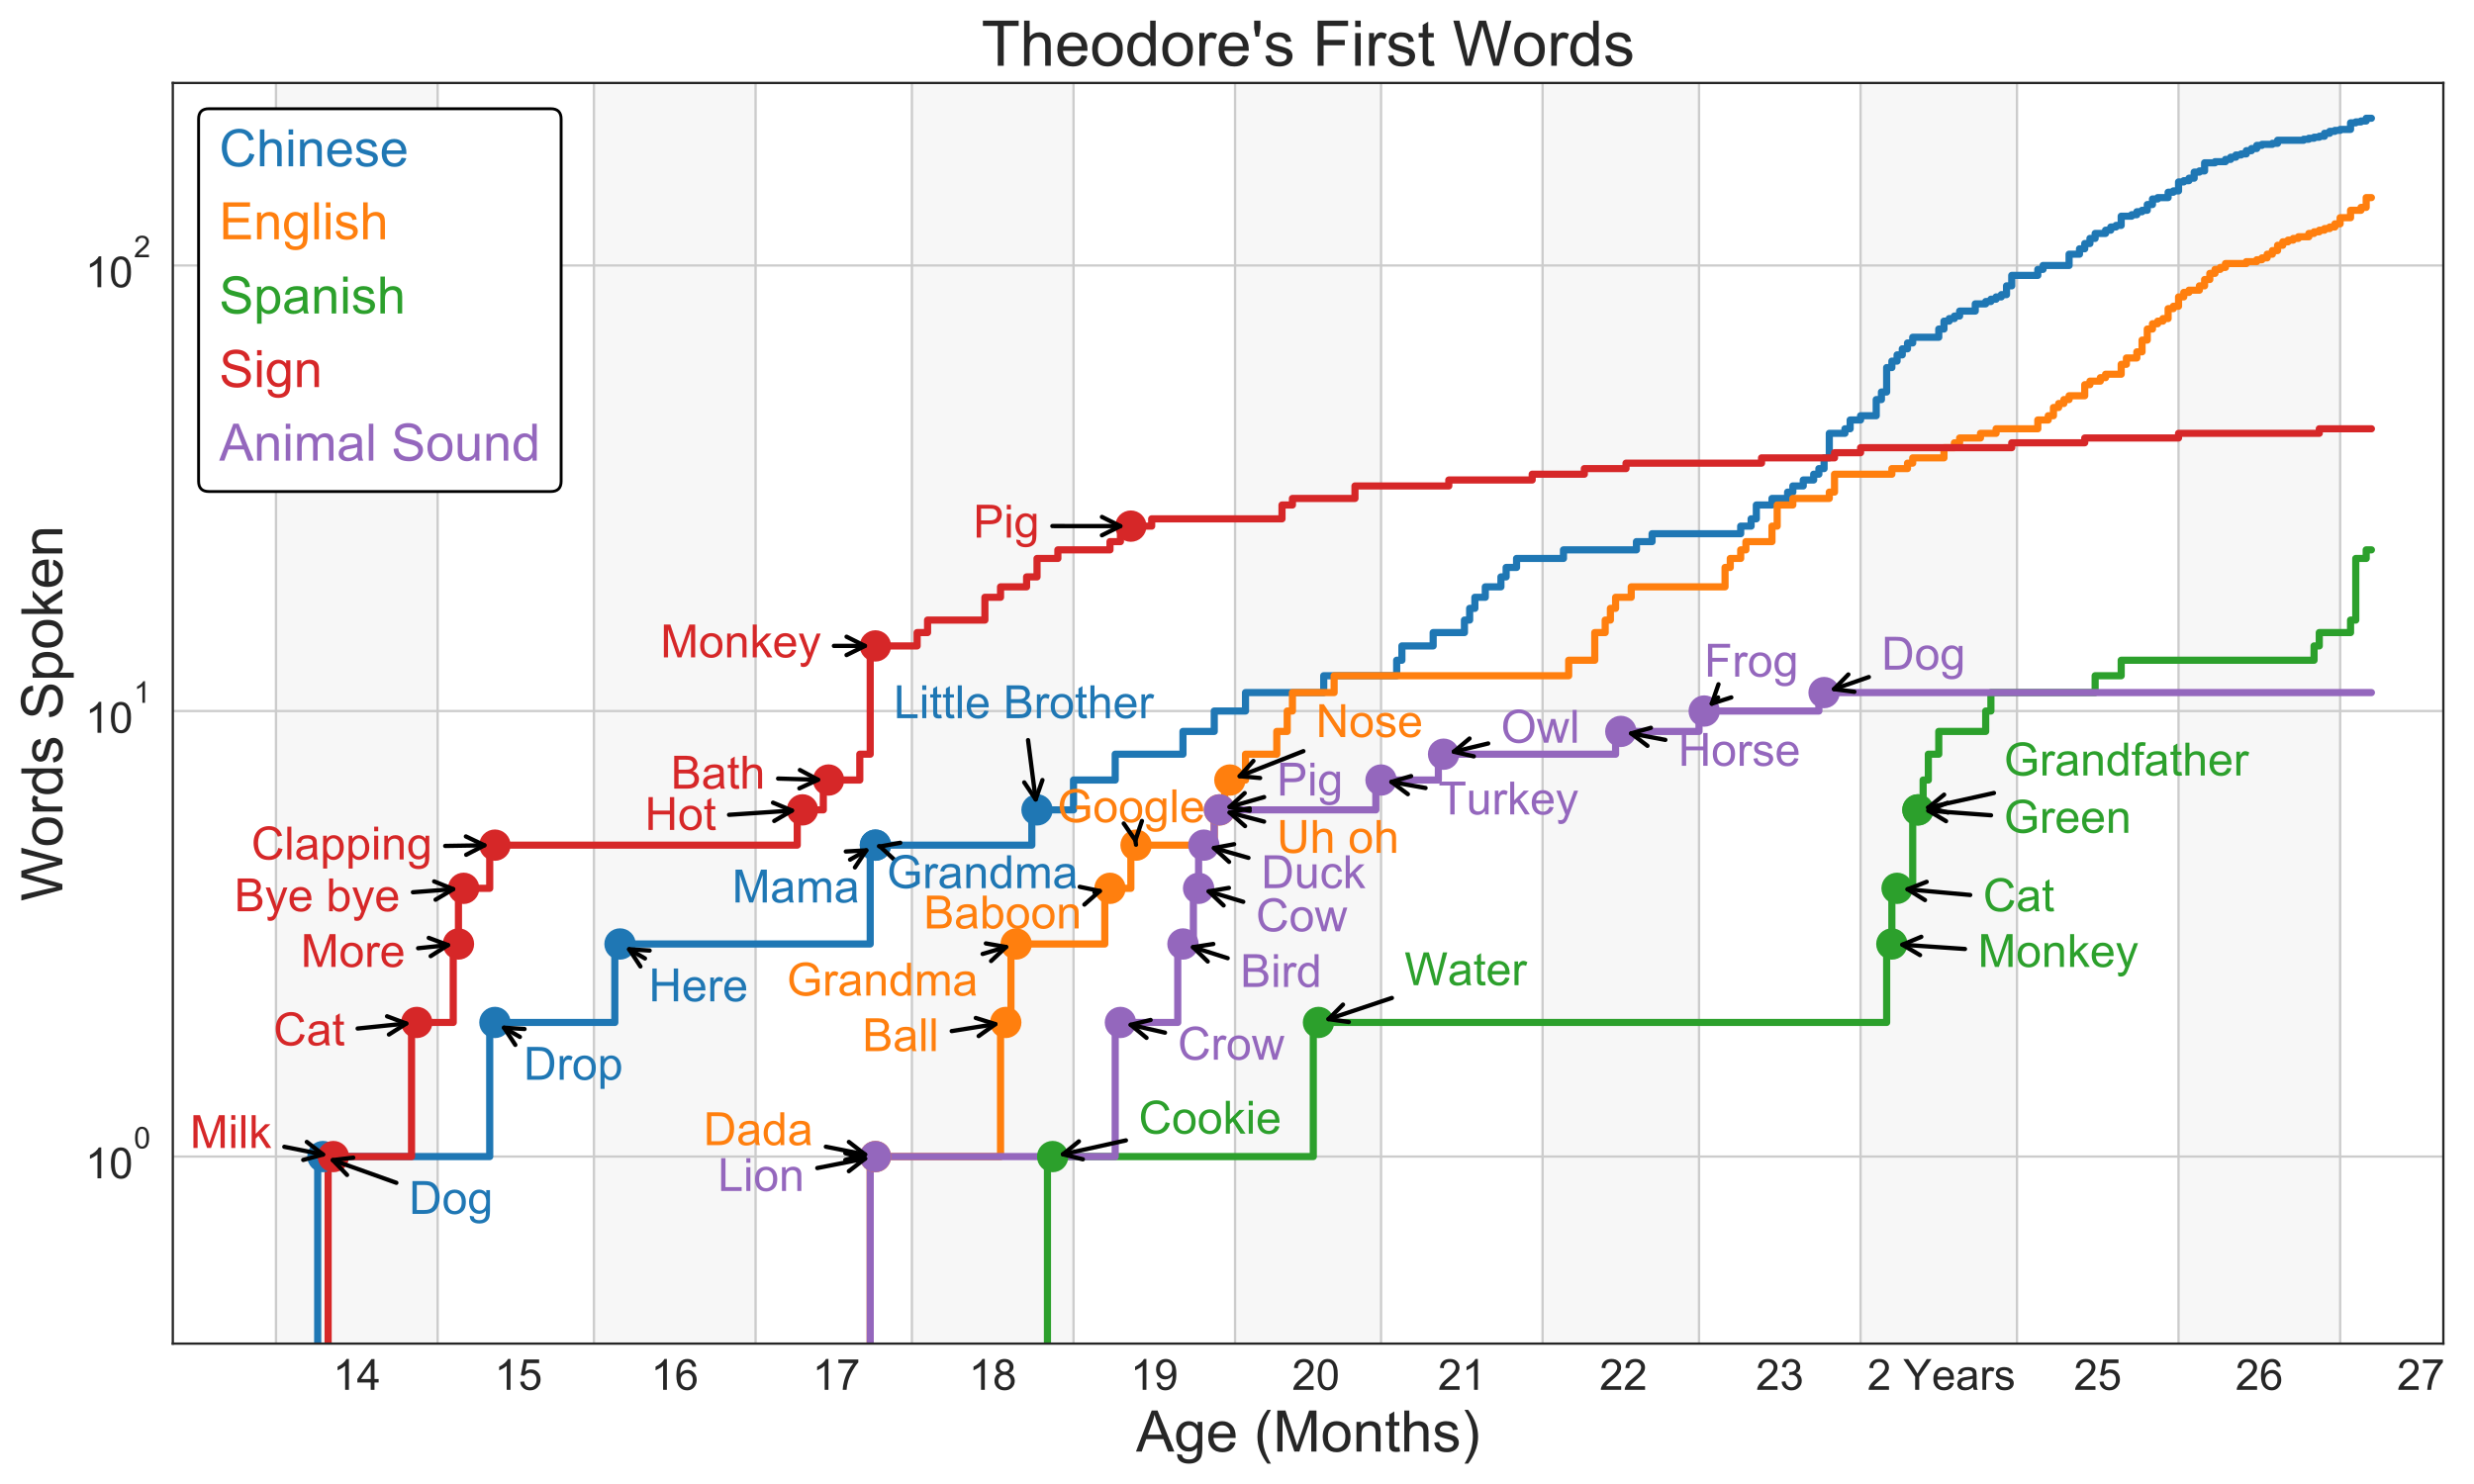 <?xml version="1.0" encoding="utf-8" standalone="no"?>
<!DOCTYPE svg PUBLIC "-//W3C//DTD SVG 1.1//EN"
  "http://www.w3.org/Graphics/SVG/1.1/DTD/svg11.dtd">
<!-- Created with matplotlib (http://matplotlib.org/) -->
<svg height="517.934pt" version="1.1" viewBox="0 0 863.071 517.934" width="863.071pt" xmlns="http://www.w3.org/2000/svg" xmlns:xlink="http://www.w3.org/1999/xlink">
 <defs>
  <style type="text/css">
*{stroke-linecap:butt;stroke-linejoin:round;}
  </style>
 </defs>
 <g id="figure_1">
  <g id="patch_1">
   <path d="M 0 517.934 
L 863.071 517.934 
L 863.071 0 
L 0 0 
z
" style="fill:#ffffff;"/>
  </g>
  <g id="axes_1">
   <g id="patch_2">
    <path d="M 60.284 468.847 
L 852.371 468.847 
L 852.371 28.947 
L 60.284 28.947 
z
" style="fill:#ffffff;"/>
   </g>
   <g id="patch_3">
    <path clip-path="url(#p898729c2ab)" d="M 96.288 468.847 
L 96.288 28.947 
L 152.658 28.947 
L 152.658 468.847 
z
" style="fill:#f7f7f7;stroke:#f7f7f7;stroke-linejoin:miter;"/>
   </g>
   <g id="patch_4">
    <path clip-path="url(#p898729c2ab)" d="M 207.21 468.847 
L 207.21 28.947 
L 263.579 28.947 
L 263.579 468.847 
z
" style="fill:#f7f7f7;stroke:#f7f7f7;stroke-linejoin:miter;"/>
   </g>
   <g id="patch_5">
    <path clip-path="url(#p898729c2ab)" d="M 318.131 468.847 
L 318.131 28.947 
L 374.501 28.947 
L 374.501 468.847 
z
" style="fill:#f7f7f7;stroke:#f7f7f7;stroke-linejoin:miter;"/>
   </g>
   <g id="patch_6">
    <path clip-path="url(#p898729c2ab)" d="M 430.871 468.847 
L 430.871 28.947 
L 481.785 28.947 
L 481.785 468.847 
z
" style="fill:#f7f7f7;stroke:#f7f7f7;stroke-linejoin:miter;"/>
   </g>
   <g id="patch_7">
    <path clip-path="url(#p898729c2ab)" d="M 538.155 468.847 
L 538.155 28.947 
L 592.707 28.947 
L 592.707 468.847 
z
" style="fill:#f7f7f7;stroke:#f7f7f7;stroke-linejoin:miter;"/>
   </g>
   <g id="patch_8">
    <path clip-path="url(#p898729c2ab)" d="M 649.076 468.847 
L 649.076 28.947 
L 703.628 28.947 
L 703.628 468.847 
z
" style="fill:#f7f7f7;stroke:#f7f7f7;stroke-linejoin:miter;"/>
   </g>
   <g id="patch_9">
    <path clip-path="url(#p898729c2ab)" d="M 759.998 468.847 
L 759.998 28.947 
L 816.368 28.947 
L 816.368 468.847 
z
" style="fill:#f7f7f7;stroke:#f7f7f7;stroke-linejoin:miter;"/>
   </g>
   <g id="matplotlib.axis_1">
    <g id="xtick_1">
     <g id="line2d_1">
      <path clip-path="url(#p898729c2ab)" d="M 96.288 468.847 
L 96.288 28.947 
" style="fill:none;stroke:#cccccc;stroke-linecap:round;stroke-width:0.8;"/>
     </g>
    </g>
    <g id="xtick_2">
     <g id="line2d_2">
      <path clip-path="url(#p898729c2ab)" d="M 152.658 468.847 
L 152.658 28.947 
" style="fill:none;stroke:#cccccc;stroke-linecap:round;stroke-width:0.8;"/>
     </g>
    </g>
    <g id="xtick_3">
     <g id="line2d_3">
      <path clip-path="url(#p898729c2ab)" d="M 207.21 468.847 
L 207.21 28.947 
" style="fill:none;stroke:#cccccc;stroke-linecap:round;stroke-width:0.8;"/>
     </g>
    </g>
    <g id="xtick_4">
     <g id="line2d_4">
      <path clip-path="url(#p898729c2ab)" d="M 263.579 468.847 
L 263.579 28.947 
" style="fill:none;stroke:#cccccc;stroke-linecap:round;stroke-width:0.8;"/>
     </g>
    </g>
    <g id="xtick_5">
     <g id="line2d_5">
      <path clip-path="url(#p898729c2ab)" d="M 318.131 468.847 
L 318.131 28.947 
" style="fill:none;stroke:#cccccc;stroke-linecap:round;stroke-width:0.8;"/>
     </g>
    </g>
    <g id="xtick_6">
     <g id="line2d_6">
      <path clip-path="url(#p898729c2ab)" d="M 374.501 468.847 
L 374.501 28.947 
" style="fill:none;stroke:#cccccc;stroke-linecap:round;stroke-width:0.8;"/>
     </g>
    </g>
    <g id="xtick_7">
     <g id="line2d_7">
      <path clip-path="url(#p898729c2ab)" d="M 430.871 468.847 
L 430.871 28.947 
" style="fill:none;stroke:#cccccc;stroke-linecap:round;stroke-width:0.8;"/>
     </g>
    </g>
    <g id="xtick_8">
     <g id="line2d_8">
      <path clip-path="url(#p898729c2ab)" d="M 481.785 468.847 
L 481.785 28.947 
" style="fill:none;stroke:#cccccc;stroke-linecap:round;stroke-width:0.8;"/>
     </g>
    </g>
    <g id="xtick_9">
     <g id="line2d_9">
      <path clip-path="url(#p898729c2ab)" d="M 538.155 468.847 
L 538.155 28.947 
" style="fill:none;stroke:#cccccc;stroke-linecap:round;stroke-width:0.8;"/>
     </g>
    </g>
    <g id="xtick_10">
     <g id="line2d_10">
      <path clip-path="url(#p898729c2ab)" d="M 592.707 468.847 
L 592.707 28.947 
" style="fill:none;stroke:#cccccc;stroke-linecap:round;stroke-width:0.8;"/>
     </g>
    </g>
    <g id="xtick_11">
     <g id="line2d_11">
      <path clip-path="url(#p898729c2ab)" d="M 649.076 468.847 
L 649.076 28.947 
" style="fill:none;stroke:#cccccc;stroke-linecap:round;stroke-width:0.8;"/>
     </g>
    </g>
    <g id="xtick_12">
     <g id="line2d_12">
      <path clip-path="url(#p898729c2ab)" d="M 703.628 468.847 
L 703.628 28.947 
" style="fill:none;stroke:#cccccc;stroke-linecap:round;stroke-width:0.8;"/>
     </g>
    </g>
    <g id="xtick_13">
     <g id="line2d_13">
      <path clip-path="url(#p898729c2ab)" d="M 759.998 468.847 
L 759.998 28.947 
" style="fill:none;stroke:#cccccc;stroke-linecap:round;stroke-width:0.8;"/>
     </g>
    </g>
    <g id="xtick_14">
     <g id="line2d_14">
      <path clip-path="url(#p898729c2ab)" d="M 816.368 468.847 
L 816.368 28.947 
" style="fill:none;stroke:#cccccc;stroke-linecap:round;stroke-width:0.8;"/>
     </g>
    </g>
    <g id="xtick_15">
     <g id="text_1">
      <!-- 14 -->
      <defs>
       <path d="M 37.25 0 
L 28.469 0 
L 28.469 56 
Q 25.297 52.984 20.141 49.953 
Q 14.984 46.922 10.891 45.406 
L 10.891 53.906 
Q 18.266 57.375 23.781 62.297 
Q 29.297 67.234 31.594 71.875 
L 37.25 71.875 
z
" id="ArialMT-31"/>
       <path d="M 32.328 0 
L 32.328 17.141 
L 1.266 17.141 
L 1.266 25.203 
L 33.938 71.578 
L 41.109 71.578 
L 41.109 25.203 
L 50.781 25.203 
L 50.781 17.141 
L 41.109 17.141 
L 41.109 0 
z
M 32.328 25.203 
L 32.328 57.469 
L 9.906 25.203 
z
" id="ArialMT-34"/>
      </defs>
      <g style="fill:#262626;" transform="translate(116.132 484.984)scale(0.15 -0.15)">
       <use xlink:href="#ArialMT-31"/>
       <use x="55.615" xlink:href="#ArialMT-34"/>
      </g>
     </g>
    </g>
    <g id="xtick_16">
     <g id="text_2">
      <!-- 15 -->
      <defs>
       <path d="M 4.156 18.75 
L 13.375 19.531 
Q 14.406 12.797 18.141 9.391 
Q 21.875 6 27.156 6 
Q 33.5 6 37.891 10.781 
Q 42.281 15.578 42.281 23.484 
Q 42.281 31 38.062 35.344 
Q 33.844 39.703 27 39.703 
Q 22.75 39.703 19.328 37.766 
Q 15.922 35.844 13.969 32.766 
L 5.719 33.844 
L 12.641 70.609 
L 48.25 70.609 
L 48.25 62.203 
L 19.672 62.203 
L 15.828 42.969 
Q 22.266 47.469 29.344 47.469 
Q 38.719 47.469 45.156 40.969 
Q 51.609 34.469 51.609 24.266 
Q 51.609 14.547 45.953 7.469 
Q 39.062 -1.219 27.156 -1.219 
Q 17.391 -1.219 11.203 4.25 
Q 5.031 9.719 4.156 18.75 
z
" id="ArialMT-35"/>
      </defs>
      <g style="fill:#262626;" transform="translate(172.502 484.984)scale(0.15 -0.15)">
       <use xlink:href="#ArialMT-31"/>
       <use x="55.615" xlink:href="#ArialMT-35"/>
      </g>
     </g>
    </g>
    <g id="xtick_17">
     <g id="text_3">
      <!-- 16 -->
      <defs>
       <path d="M 49.75 54.047 
L 41.016 53.375 
Q 39.844 58.547 37.703 60.891 
Q 34.125 64.656 28.906 64.656 
Q 24.703 64.656 21.531 62.312 
Q 17.391 59.281 14.984 53.469 
Q 12.594 47.656 12.5 36.922 
Q 15.672 41.75 20.266 44.094 
Q 24.859 46.438 29.891 46.438 
Q 38.672 46.438 44.844 39.969 
Q 51.031 33.5 51.031 23.25 
Q 51.031 16.5 48.125 10.719 
Q 45.219 4.938 40.141 1.859 
Q 35.062 -1.219 28.609 -1.219 
Q 17.625 -1.219 10.688 6.859 
Q 3.766 14.938 3.766 33.5 
Q 3.766 54.25 11.422 63.672 
Q 18.109 71.875 29.438 71.875 
Q 37.891 71.875 43.281 67.141 
Q 48.688 62.406 49.75 54.047 
z
M 13.875 23.188 
Q 13.875 18.656 15.797 14.5 
Q 17.719 10.359 21.188 8.172 
Q 24.656 6 28.469 6 
Q 34.031 6 38.031 10.484 
Q 42.047 14.984 42.047 22.703 
Q 42.047 30.125 38.078 34.391 
Q 34.125 38.672 28.125 38.672 
Q 22.172 38.672 18.016 34.391 
Q 13.875 30.125 13.875 23.188 
z
" id="ArialMT-36"/>
      </defs>
      <g style="fill:#262626;" transform="translate(227.053 484.984)scale(0.15 -0.15)">
       <use xlink:href="#ArialMT-31"/>
       <use x="55.615" xlink:href="#ArialMT-36"/>
      </g>
     </g>
    </g>
    <g id="xtick_18">
     <g id="text_4">
      <!-- 17 -->
      <defs>
       <path d="M 4.734 62.203 
L 4.734 70.656 
L 51.078 70.656 
L 51.078 63.812 
Q 44.234 56.547 37.516 44.484 
Q 30.812 32.422 27.156 19.672 
Q 24.516 10.688 23.781 0 
L 14.75 0 
Q 14.891 8.453 18.062 20.406 
Q 21.234 32.375 27.172 43.484 
Q 33.109 54.594 39.797 62.203 
z
" id="ArialMT-37"/>
      </defs>
      <g style="fill:#262626;" transform="translate(283.423 484.984)scale(0.15 -0.15)">
       <use xlink:href="#ArialMT-31"/>
       <use x="55.615" xlink:href="#ArialMT-37"/>
      </g>
     </g>
    </g>
    <g id="xtick_19">
     <g id="text_5">
      <!-- 18 -->
      <defs>
       <path d="M 17.672 38.812 
Q 12.203 40.828 9.562 44.531 
Q 6.938 48.25 6.938 53.422 
Q 6.938 61.234 12.547 66.547 
Q 18.172 71.875 27.484 71.875 
Q 36.859 71.875 42.578 66.422 
Q 48.297 60.984 48.297 53.172 
Q 48.297 48.188 45.672 44.5 
Q 43.062 40.828 37.75 38.812 
Q 44.344 36.672 47.781 31.875 
Q 51.219 27.094 51.219 20.453 
Q 51.219 11.281 44.719 5.031 
Q 38.234 -1.219 27.641 -1.219 
Q 17.047 -1.219 10.547 5.047 
Q 4.047 11.328 4.047 20.703 
Q 4.047 27.688 7.594 32.391 
Q 11.141 37.109 17.672 38.812 
z
M 15.922 53.719 
Q 15.922 48.641 19.188 45.406 
Q 22.469 42.188 27.688 42.188 
Q 32.766 42.188 36.016 45.375 
Q 39.266 48.578 39.266 53.219 
Q 39.266 58.062 35.906 61.359 
Q 32.562 64.656 27.594 64.656 
Q 22.562 64.656 19.234 61.422 
Q 15.922 58.203 15.922 53.719 
z
M 13.094 20.656 
Q 13.094 16.891 14.875 13.375 
Q 16.656 9.859 20.172 7.922 
Q 23.688 6 27.734 6 
Q 34.031 6 38.125 10.047 
Q 42.234 14.109 42.234 20.359 
Q 42.234 26.703 38.016 30.859 
Q 33.797 35.016 27.438 35.016 
Q 21.234 35.016 17.156 30.906 
Q 13.094 26.812 13.094 20.656 
z
" id="ArialMT-38"/>
      </defs>
      <g style="fill:#262626;" transform="translate(337.974 484.984)scale(0.15 -0.15)">
       <use xlink:href="#ArialMT-31"/>
       <use x="55.615" xlink:href="#ArialMT-38"/>
      </g>
     </g>
    </g>
    <g id="xtick_20">
     <g id="text_6">
      <!-- 19 -->
      <defs>
       <path d="M 5.469 16.547 
L 13.922 17.328 
Q 14.984 11.375 18.016 8.688 
Q 21.047 6 25.781 6 
Q 29.828 6 32.875 7.859 
Q 35.938 9.719 37.891 12.812 
Q 39.844 15.922 41.156 21.188 
Q 42.484 26.469 42.484 31.938 
Q 42.484 32.516 42.438 33.688 
Q 39.797 29.5 35.234 26.875 
Q 30.672 24.266 25.344 24.266 
Q 16.453 24.266 10.297 30.703 
Q 4.156 37.156 4.156 47.703 
Q 4.156 58.594 10.578 65.234 
Q 17 71.875 26.656 71.875 
Q 33.641 71.875 39.422 68.109 
Q 45.219 64.359 48.219 57.391 
Q 51.219 50.438 51.219 37.25 
Q 51.219 23.531 48.234 15.406 
Q 45.266 7.281 39.375 3.031 
Q 33.5 -1.219 25.594 -1.219 
Q 17.188 -1.219 11.859 3.438 
Q 6.547 8.109 5.469 16.547 
z
M 41.453 48.141 
Q 41.453 55.719 37.422 60.156 
Q 33.406 64.594 27.734 64.594 
Q 21.875 64.594 17.531 59.812 
Q 13.188 55.031 13.188 47.406 
Q 13.188 40.578 17.312 36.297 
Q 21.438 32.031 27.484 32.031 
Q 33.594 32.031 37.516 36.297 
Q 41.453 40.578 41.453 48.141 
z
" id="ArialMT-39"/>
      </defs>
      <g style="fill:#262626;" transform="translate(394.344 484.984)scale(0.15 -0.15)">
       <use xlink:href="#ArialMT-31"/>
       <use x="55.615" xlink:href="#ArialMT-39"/>
      </g>
     </g>
    </g>
    <g id="xtick_21">
     <g id="text_7">
      <!-- 20 -->
      <defs>
       <path d="M 50.344 8.453 
L 50.344 0 
L 3.031 0 
Q 2.938 3.172 4.047 6.109 
Q 5.859 10.938 9.828 15.625 
Q 13.812 20.312 21.344 26.469 
Q 33.016 36.031 37.109 41.625 
Q 41.219 47.219 41.219 52.203 
Q 41.219 57.422 37.469 61 
Q 33.734 64.594 27.734 64.594 
Q 21.391 64.594 17.578 60.781 
Q 13.766 56.984 13.719 50.25 
L 4.688 51.172 
Q 5.609 61.281 11.656 66.578 
Q 17.719 71.875 27.938 71.875 
Q 38.234 71.875 44.234 66.156 
Q 50.25 60.453 50.25 52 
Q 50.25 47.703 48.484 43.547 
Q 46.734 39.406 42.656 34.812 
Q 38.578 30.219 29.109 22.219 
Q 21.188 15.578 18.938 13.203 
Q 16.703 10.844 15.234 8.453 
z
" id="ArialMT-32"/>
       <path d="M 4.156 35.297 
Q 4.156 48 6.766 55.734 
Q 9.375 63.484 14.516 67.672 
Q 19.672 71.875 27.484 71.875 
Q 33.25 71.875 37.594 69.547 
Q 41.938 67.234 44.766 62.859 
Q 47.609 58.5 49.219 52.219 
Q 50.828 45.953 50.828 35.297 
Q 50.828 22.703 48.234 14.969 
Q 45.656 7.234 40.5 3 
Q 35.359 -1.219 27.484 -1.219 
Q 17.141 -1.219 11.234 6.203 
Q 4.156 15.141 4.156 35.297 
z
M 13.188 35.297 
Q 13.188 17.672 17.312 11.828 
Q 21.438 6 27.484 6 
Q 33.547 6 37.672 11.859 
Q 41.797 17.719 41.797 35.297 
Q 41.797 52.984 37.672 58.781 
Q 33.547 64.594 27.391 64.594 
Q 21.344 64.594 17.719 59.469 
Q 13.188 52.938 13.188 35.297 
z
" id="ArialMT-30"/>
      </defs>
      <g style="fill:#262626;" transform="translate(450.714 484.984)scale(0.15 -0.15)">
       <use xlink:href="#ArialMT-32"/>
       <use x="55.615" xlink:href="#ArialMT-30"/>
      </g>
     </g>
    </g>
    <g id="xtick_22">
     <g id="text_8">
      <!-- 21 -->
      <g style="fill:#262626;" transform="translate(501.629 484.984)scale(0.15 -0.15)">
       <use xlink:href="#ArialMT-32"/>
       <use x="55.615" xlink:href="#ArialMT-31"/>
      </g>
     </g>
    </g>
    <g id="xtick_23">
     <g id="text_9">
      <!-- 22 -->
      <g style="fill:#262626;" transform="translate(557.999 484.984)scale(0.15 -0.15)">
       <use xlink:href="#ArialMT-32"/>
       <use x="55.615" xlink:href="#ArialMT-32"/>
      </g>
     </g>
    </g>
    <g id="xtick_24">
     <g id="text_10">
      <!-- 23 -->
      <defs>
       <path d="M 4.203 18.891 
L 12.984 20.062 
Q 14.5 12.594 18.141 9.297 
Q 21.781 6 27 6 
Q 33.203 6 37.469 10.297 
Q 41.75 14.594 41.75 20.953 
Q 41.75 27 37.797 30.922 
Q 33.844 34.859 27.734 34.859 
Q 25.25 34.859 21.531 33.891 
L 22.516 41.609 
Q 23.391 41.5 23.922 41.5 
Q 29.547 41.5 34.031 44.422 
Q 38.531 47.359 38.531 53.469 
Q 38.531 58.297 35.25 61.469 
Q 31.984 64.656 26.812 64.656 
Q 21.688 64.656 18.266 61.422 
Q 14.844 58.203 13.875 51.766 
L 5.078 53.328 
Q 6.688 62.156 12.391 67.016 
Q 18.109 71.875 26.609 71.875 
Q 32.469 71.875 37.391 69.359 
Q 42.328 66.844 44.938 62.5 
Q 47.562 58.156 47.562 53.266 
Q 47.562 48.641 45.062 44.828 
Q 42.578 41.016 37.703 38.766 
Q 44.047 37.312 47.562 32.688 
Q 51.078 28.078 51.078 21.141 
Q 51.078 11.766 44.234 5.25 
Q 37.406 -1.266 26.953 -1.266 
Q 17.531 -1.266 11.297 4.344 
Q 5.078 9.969 4.203 18.891 
z
" id="ArialMT-33"/>
      </defs>
      <g style="fill:#262626;" transform="translate(612.55 484.984)scale(0.15 -0.15)">
       <use xlink:href="#ArialMT-32"/>
       <use x="55.615" xlink:href="#ArialMT-33"/>
      </g>
     </g>
    </g>
    <g id="xtick_25">
     <g id="text_11">
      <!-- 2 Years -->
      <defs>
       <path id="ArialMT-20"/>
       <path d="M 27.875 0 
L 27.875 30.328 
L 0.297 71.578 
L 11.812 71.578 
L 25.922 50 
Q 29.828 43.953 33.203 37.891 
Q 36.422 43.5 41.016 50.531 
L 54.891 71.578 
L 65.922 71.578 
L 37.359 30.328 
L 37.359 0 
z
" id="ArialMT-59"/>
       <path d="M 42.094 16.703 
L 51.172 15.578 
Q 49.031 7.625 43.219 3.219 
Q 37.406 -1.172 28.375 -1.172 
Q 17 -1.172 10.328 5.828 
Q 3.656 12.844 3.656 25.484 
Q 3.656 38.578 10.391 45.797 
Q 17.141 53.031 27.875 53.031 
Q 38.281 53.031 44.875 45.953 
Q 51.469 38.875 51.469 26.031 
Q 51.469 25.25 51.422 23.688 
L 12.75 23.688 
Q 13.234 15.141 17.578 10.594 
Q 21.922 6.062 28.422 6.062 
Q 33.25 6.062 36.672 8.594 
Q 40.094 11.141 42.094 16.703 
z
M 13.234 30.906 
L 42.188 30.906 
Q 41.609 37.453 38.875 40.719 
Q 34.672 45.797 27.984 45.797 
Q 21.922 45.797 17.797 41.75 
Q 13.672 37.703 13.234 30.906 
z
" id="ArialMT-65"/>
       <path d="M 40.438 6.391 
Q 35.547 2.25 31.031 0.531 
Q 26.516 -1.172 21.344 -1.172 
Q 12.797 -1.172 8.203 3 
Q 3.609 7.172 3.609 13.672 
Q 3.609 17.484 5.344 20.625 
Q 7.078 23.781 9.891 25.688 
Q 12.703 27.594 16.219 28.562 
Q 18.797 29.25 24.031 29.891 
Q 34.672 31.156 39.703 32.906 
Q 39.75 34.719 39.75 35.203 
Q 39.75 40.578 37.25 42.781 
Q 33.891 45.75 27.25 45.75 
Q 21.047 45.75 18.094 43.578 
Q 15.141 41.406 13.719 35.891 
L 5.125 37.062 
Q 6.297 42.578 8.984 45.969 
Q 11.672 49.359 16.75 51.188 
Q 21.828 53.031 28.516 53.031 
Q 35.156 53.031 39.297 51.469 
Q 43.453 49.906 45.406 47.531 
Q 47.359 45.172 48.141 41.547 
Q 48.578 39.312 48.578 33.453 
L 48.578 21.734 
Q 48.578 9.469 49.141 6.219 
Q 49.703 2.984 51.375 0 
L 42.188 0 
Q 40.828 2.734 40.438 6.391 
z
M 39.703 26.031 
Q 34.906 24.078 25.344 22.703 
Q 19.922 21.922 17.672 20.938 
Q 15.438 19.969 14.203 18.094 
Q 12.984 16.219 12.984 13.922 
Q 12.984 10.406 15.641 8.062 
Q 18.312 5.719 23.438 5.719 
Q 28.516 5.719 32.469 7.938 
Q 36.422 10.156 38.281 14.016 
Q 39.703 17 39.703 22.797 
z
" id="ArialMT-61"/>
       <path d="M 6.5 0 
L 6.5 51.859 
L 14.406 51.859 
L 14.406 44 
Q 17.438 49.516 20 51.266 
Q 22.562 53.031 25.641 53.031 
Q 30.078 53.031 34.672 50.203 
L 31.641 42.047 
Q 28.422 43.953 25.203 43.953 
Q 22.312 43.953 20.016 42.219 
Q 17.719 40.484 16.75 37.406 
Q 15.281 32.719 15.281 27.156 
L 15.281 0 
z
" id="ArialMT-72"/>
       <path d="M 3.078 15.484 
L 11.766 16.844 
Q 12.5 11.625 15.844 8.844 
Q 19.188 6.062 25.203 6.062 
Q 31.25 6.062 34.172 8.516 
Q 37.109 10.984 37.109 14.312 
Q 37.109 17.281 34.516 19 
Q 32.719 20.172 25.531 21.969 
Q 15.875 24.422 12.141 26.203 
Q 8.406 27.984 6.469 31.125 
Q 4.547 34.281 4.547 38.094 
Q 4.547 41.547 6.125 44.5 
Q 7.719 47.469 10.453 49.422 
Q 12.5 50.922 16.031 51.969 
Q 19.578 53.031 23.641 53.031 
Q 29.734 53.031 34.344 51.266 
Q 38.969 49.516 41.156 46.5 
Q 43.359 43.5 44.188 38.484 
L 35.594 37.312 
Q 35.016 41.312 32.203 43.547 
Q 29.391 45.797 24.266 45.797 
Q 18.219 45.797 15.625 43.797 
Q 13.031 41.797 13.031 39.109 
Q 13.031 37.406 14.109 36.031 
Q 15.188 34.625 17.484 33.688 
Q 18.797 33.203 25.25 31.453 
Q 34.578 28.953 38.25 27.359 
Q 41.938 25.781 44.031 22.75 
Q 46.141 19.734 46.141 15.234 
Q 46.141 10.844 43.578 6.953 
Q 41.016 3.078 36.172 0.953 
Q 31.344 -1.172 25.25 -1.172 
Q 15.141 -1.172 9.844 3.031 
Q 4.547 7.234 3.078 15.484 
z
" id="ArialMT-73"/>
      </defs>
      <g style="fill:#262626;" transform="translate(651.427 484.984)scale(0.15 -0.15)">
       <use xlink:href="#ArialMT-32"/>
       <use x="55.615" xlink:href="#ArialMT-20"/>
       <use x="83.383" xlink:href="#ArialMT-59"/>
       <use x="149.941" xlink:href="#ArialMT-65"/>
       <use x="205.557" xlink:href="#ArialMT-61"/>
       <use x="261.172" xlink:href="#ArialMT-72"/>
       <use x="294.473" xlink:href="#ArialMT-73"/>
      </g>
     </g>
    </g>
    <g id="xtick_26">
     <g id="text_12">
      <!-- 25 -->
      <g style="fill:#262626;" transform="translate(723.471 484.984)scale(0.15 -0.15)">
       <use xlink:href="#ArialMT-32"/>
       <use x="55.615" xlink:href="#ArialMT-35"/>
      </g>
     </g>
    </g>
    <g id="xtick_27">
     <g id="text_13">
      <!-- 26 -->
      <g style="fill:#262626;" transform="translate(779.841 484.984)scale(0.15 -0.15)">
       <use xlink:href="#ArialMT-32"/>
       <use x="55.615" xlink:href="#ArialMT-36"/>
      </g>
     </g>
    </g>
    <g id="xtick_28">
     <g id="text_14">
      <!-- 27 -->
      <g style="fill:#262626;" transform="translate(836.211 484.984)scale(0.15 -0.15)">
       <use xlink:href="#ArialMT-32"/>
       <use x="55.615" xlink:href="#ArialMT-37"/>
      </g>
     </g>
    </g>
    <g id="text_15">
     <!-- Age (Months) -->
     <defs>
      <path d="M -0.141 0 
L 27.344 71.578 
L 37.547 71.578 
L 66.844 0 
L 56.062 0 
L 47.703 21.688 
L 17.781 21.688 
L 9.906 0 
z
M 20.516 29.391 
L 44.781 29.391 
L 37.312 49.219 
Q 33.891 58.25 32.234 64.062 
Q 30.859 57.172 28.375 50.391 
z
" id="ArialMT-41"/>
      <path d="M 4.984 -4.297 
L 13.531 -5.562 
Q 14.062 -9.516 16.5 -11.328 
Q 19.781 -13.766 25.438 -13.766 
Q 31.547 -13.766 34.859 -11.328 
Q 38.188 -8.891 39.359 -4.5 
Q 40.047 -1.812 39.984 6.781 
Q 34.234 0 25.641 0 
Q 14.938 0 9.078 7.719 
Q 3.219 15.438 3.219 26.219 
Q 3.219 33.641 5.906 39.906 
Q 8.594 46.188 13.688 49.609 
Q 18.797 53.031 25.688 53.031 
Q 34.859 53.031 40.828 45.609 
L 40.828 51.859 
L 48.922 51.859 
L 48.922 7.031 
Q 48.922 -5.078 46.453 -10.125 
Q 44 -15.188 38.641 -18.109 
Q 33.297 -21.047 25.484 -21.047 
Q 16.219 -21.047 10.5 -16.875 
Q 4.781 -12.703 4.984 -4.297 
z
M 12.25 26.859 
Q 12.25 16.656 16.297 11.969 
Q 20.359 7.281 26.469 7.281 
Q 32.516 7.281 36.609 11.938 
Q 40.719 16.609 40.719 26.562 
Q 40.719 36.078 36.5 40.906 
Q 32.281 45.75 26.312 45.75 
Q 20.453 45.75 16.344 40.984 
Q 12.25 36.234 12.25 26.859 
z
" id="ArialMT-67"/>
      <path d="M 23.391 -21.047 
Q 16.109 -11.859 11.078 0.438 
Q 6.062 12.75 6.062 25.922 
Q 6.062 37.547 9.812 48.188 
Q 14.203 60.547 23.391 72.797 
L 29.688 72.797 
Q 23.781 62.641 21.875 58.297 
Q 18.891 51.562 17.188 44.234 
Q 15.094 35.109 15.094 25.875 
Q 15.094 2.391 29.688 -21.047 
z
" id="ArialMT-28"/>
      <path d="M 7.422 0 
L 7.422 71.578 
L 21.688 71.578 
L 38.625 20.906 
Q 40.969 13.812 42.047 10.297 
Q 43.266 14.203 45.844 21.781 
L 62.984 71.578 
L 75.734 71.578 
L 75.734 0 
L 66.609 0 
L 66.609 59.906 
L 45.797 0 
L 37.25 0 
L 16.547 60.938 
L 16.547 0 
z
" id="ArialMT-4d"/>
      <path d="M 3.328 25.922 
Q 3.328 40.328 11.328 47.266 
Q 18.016 53.031 27.641 53.031 
Q 38.328 53.031 45.109 46.016 
Q 51.906 39.016 51.906 26.656 
Q 51.906 16.656 48.906 10.906 
Q 45.906 5.172 40.156 2 
Q 34.422 -1.172 27.641 -1.172 
Q 16.75 -1.172 10.031 5.812 
Q 3.328 12.797 3.328 25.922 
z
M 12.359 25.922 
Q 12.359 15.969 16.703 11.016 
Q 21.047 6.062 27.641 6.062 
Q 34.188 6.062 38.531 11.031 
Q 42.875 16.016 42.875 26.219 
Q 42.875 35.844 38.5 40.797 
Q 34.125 45.75 27.641 45.75 
Q 21.047 45.75 16.703 40.812 
Q 12.359 35.891 12.359 25.922 
z
" id="ArialMT-6f"/>
      <path d="M 6.594 0 
L 6.594 51.859 
L 14.5 51.859 
L 14.5 44.484 
Q 20.219 53.031 31 53.031 
Q 35.688 53.031 39.625 51.344 
Q 43.562 49.656 45.516 46.922 
Q 47.469 44.188 48.25 40.438 
Q 48.734 37.984 48.734 31.891 
L 48.734 0 
L 39.938 0 
L 39.938 31.547 
Q 39.938 36.922 38.906 39.578 
Q 37.891 42.234 35.281 43.812 
Q 32.672 45.406 29.156 45.406 
Q 23.531 45.406 19.453 41.844 
Q 15.375 38.281 15.375 28.328 
L 15.375 0 
z
" id="ArialMT-6e"/>
      <path d="M 25.781 7.859 
L 27.047 0.094 
Q 23.344 -0.688 20.406 -0.688 
Q 15.625 -0.688 12.984 0.828 
Q 10.359 2.344 9.281 4.812 
Q 8.203 7.281 8.203 15.188 
L 8.203 45.016 
L 1.766 45.016 
L 1.766 51.859 
L 8.203 51.859 
L 8.203 64.703 
L 16.938 69.969 
L 16.938 51.859 
L 25.781 51.859 
L 25.781 45.016 
L 16.938 45.016 
L 16.938 14.703 
Q 16.938 10.938 17.406 9.859 
Q 17.875 8.797 18.922 8.156 
Q 19.969 7.516 21.922 7.516 
Q 23.391 7.516 25.781 7.859 
z
" id="ArialMT-74"/>
      <path d="M 6.594 0 
L 6.594 71.578 
L 15.375 71.578 
L 15.375 45.906 
Q 21.531 53.031 30.906 53.031 
Q 36.672 53.031 40.922 50.75 
Q 45.172 48.484 47 44.484 
Q 48.828 40.484 48.828 32.859 
L 48.828 0 
L 40.047 0 
L 40.047 32.859 
Q 40.047 39.453 37.188 42.453 
Q 34.328 45.453 29.109 45.453 
Q 25.203 45.453 21.75 43.422 
Q 18.312 41.406 16.844 37.938 
Q 15.375 34.469 15.375 28.375 
L 15.375 0 
z
" id="ArialMT-68"/>
      <path d="M 12.359 -21.047 
L 6.062 -21.047 
Q 20.656 2.391 20.656 25.875 
Q 20.656 35.062 18.562 44.094 
Q 16.891 51.422 13.922 58.156 
Q 12.016 62.547 6.062 72.797 
L 12.359 72.797 
Q 21.531 60.547 25.922 48.188 
Q 29.688 37.547 29.688 25.922 
Q 29.688 12.75 24.625 0.438 
Q 19.578 -11.859 12.359 -21.047 
z
" id="ArialMT-29"/>
     </defs>
     <g style="fill:#262626;" transform="translate(396.308 506.525)scale(0.2 -0.2)">
      <use xlink:href="#ArialMT-41"/>
      <use x="66.699" xlink:href="#ArialMT-67"/>
      <use x="122.314" xlink:href="#ArialMT-65"/>
      <use x="177.93" xlink:href="#ArialMT-20"/>
      <use x="205.713" xlink:href="#ArialMT-28"/>
      <use x="239.014" xlink:href="#ArialMT-4d"/>
      <use x="322.314" xlink:href="#ArialMT-6f"/>
      <use x="377.93" xlink:href="#ArialMT-6e"/>
      <use x="433.545" xlink:href="#ArialMT-74"/>
      <use x="461.328" xlink:href="#ArialMT-68"/>
      <use x="516.943" xlink:href="#ArialMT-73"/>
      <use x="566.943" xlink:href="#ArialMT-29"/>
     </g>
    </g>
   </g>
   <g id="matplotlib.axis_2">
    <g id="ytick_1">
     <g id="line2d_15">
      <path clip-path="url(#p898729c2ab)" d="M 60.284 403.587 
L 852.371 403.587 
" style="fill:none;stroke:#cccccc;stroke-linecap:round;stroke-width:0.8;"/>
     </g>
     <g id="text_16">
      <!-- $\mathdefault{10^{0}}$ -->
      <g style="fill:#262626;" transform="translate(29.734 411.321)scale(0.15 -0.15)">
       <use transform="translate(0 0.994)" xlink:href="#ArialMT-31"/>
       <use transform="translate(55.615 0.994)" xlink:href="#ArialMT-30"/>
       <use transform="translate(112.973 70.688)scale(0.7)" xlink:href="#ArialMT-30"/>
      </g>
     </g>
    </g>
    <g id="ytick_2">
     <g id="line2d_16">
      <path clip-path="url(#p898729c2ab)" d="M 60.284 248.112 
L 852.371 248.112 
" style="fill:none;stroke:#cccccc;stroke-linecap:round;stroke-width:0.8;"/>
     </g>
     <g id="text_17">
      <!-- $\mathdefault{10^{1}}$ -->
      <g style="fill:#262626;" transform="translate(29.734 255.846)scale(0.15 -0.15)">
       <use transform="translate(0 0.994)" xlink:href="#ArialMT-31"/>
       <use transform="translate(55.615 0.994)" xlink:href="#ArialMT-30"/>
       <use transform="translate(112.973 70.688)scale(0.7)" xlink:href="#ArialMT-31"/>
      </g>
     </g>
    </g>
    <g id="ytick_3">
     <g id="line2d_17">
      <path clip-path="url(#p898729c2ab)" d="M 60.284 92.636 
L 852.371 92.636 
" style="fill:none;stroke:#cccccc;stroke-linecap:round;stroke-width:0.8;"/>
     </g>
     <g id="text_18">
      <!-- $\mathdefault{10^{2}}$ -->
      <g style="fill:#262626;" transform="translate(29.734 100.371)scale(0.15 -0.15)">
       <use transform="translate(0 0.994)" xlink:href="#ArialMT-31"/>
       <use transform="translate(55.615 0.994)" xlink:href="#ArialMT-30"/>
       <use transform="translate(112.973 70.688)scale(0.7)" xlink:href="#ArialMT-32"/>
      </g>
     </g>
    </g>
    <g id="ytick_4"/>
    <g id="ytick_5"/>
    <g id="ytick_6"/>
    <g id="ytick_7"/>
    <g id="ytick_8"/>
    <g id="ytick_9"/>
    <g id="ytick_10"/>
    <g id="ytick_11"/>
    <g id="ytick_12"/>
    <g id="ytick_13"/>
    <g id="ytick_14"/>
    <g id="ytick_15"/>
    <g id="ytick_16"/>
    <g id="ytick_17"/>
    <g id="ytick_18"/>
    <g id="ytick_19"/>
    <g id="ytick_20"/>
    <g id="ytick_21"/>
    <g id="ytick_22"/>
    <g id="ytick_23"/>
    <g id="ytick_24"/>
    <g id="ytick_25"/>
    <g id="ytick_26"/>
    <g id="text_19">
     <!-- Words Spoken -->
     <defs>
      <path d="M 20.219 0 
L 1.219 71.578 
L 10.938 71.578 
L 21.828 24.656 
Q 23.578 17.281 24.859 10.016 
Q 27.594 21.484 28.078 23.25 
L 41.703 71.578 
L 53.125 71.578 
L 63.375 35.359 
Q 67.234 21.875 68.953 10.016 
Q 70.312 16.797 72.516 25.594 
L 83.734 71.578 
L 93.266 71.578 
L 73.641 0 
L 64.5 0 
L 49.422 54.547 
Q 47.516 61.375 47.172 62.938 
Q 46.047 58.016 45.062 54.547 
L 29.891 0 
z
" id="ArialMT-57"/>
      <path d="M 40.234 0 
L 40.234 6.547 
Q 35.297 -1.172 25.734 -1.172 
Q 19.531 -1.172 14.328 2.25 
Q 9.125 5.672 6.266 11.797 
Q 3.422 17.922 3.422 25.875 
Q 3.422 33.641 6 39.969 
Q 8.594 46.297 13.766 49.656 
Q 18.953 53.031 25.344 53.031 
Q 30.031 53.031 33.688 51.047 
Q 37.359 49.078 39.656 45.906 
L 39.656 71.578 
L 48.391 71.578 
L 48.391 0 
z
M 12.453 25.875 
Q 12.453 15.922 16.641 10.984 
Q 20.844 6.062 26.562 6.062 
Q 32.328 6.062 36.344 10.766 
Q 40.375 15.484 40.375 25.141 
Q 40.375 35.797 36.266 40.766 
Q 32.172 45.75 26.172 45.75 
Q 20.312 45.75 16.375 40.969 
Q 12.453 36.188 12.453 25.875 
z
" id="ArialMT-64"/>
      <path d="M 4.5 23 
L 13.422 23.781 
Q 14.062 18.406 16.375 14.969 
Q 18.703 11.531 23.578 9.406 
Q 28.469 7.281 34.578 7.281 
Q 39.984 7.281 44.141 8.891 
Q 48.297 10.5 50.312 13.297 
Q 52.344 16.109 52.344 19.438 
Q 52.344 22.797 50.391 25.312 
Q 48.438 27.828 43.953 29.547 
Q 41.062 30.672 31.203 33.031 
Q 21.344 35.406 17.391 37.5 
Q 12.25 40.188 9.734 44.156 
Q 7.234 48.141 7.234 53.078 
Q 7.234 58.5 10.297 63.203 
Q 13.375 67.922 19.281 70.359 
Q 25.203 72.797 32.422 72.797 
Q 40.375 72.797 46.453 70.234 
Q 52.547 67.672 55.812 62.688 
Q 59.078 57.719 59.328 51.422 
L 50.25 50.734 
Q 49.516 57.516 45.281 60.984 
Q 41.062 64.453 32.812 64.453 
Q 24.219 64.453 20.281 61.297 
Q 16.359 58.156 16.359 53.719 
Q 16.359 49.859 19.141 47.359 
Q 21.875 44.875 33.422 42.266 
Q 44.969 39.656 49.266 37.703 
Q 55.516 34.812 58.484 30.391 
Q 61.469 25.984 61.469 20.219 
Q 61.469 14.5 58.203 9.438 
Q 54.938 4.391 48.797 1.578 
Q 42.672 -1.219 35.016 -1.219 
Q 25.297 -1.219 18.719 1.609 
Q 12.156 4.438 8.422 10.125 
Q 4.688 15.828 4.5 23 
z
" id="ArialMT-53"/>
      <path d="M 6.594 -19.875 
L 6.594 51.859 
L 14.594 51.859 
L 14.594 45.125 
Q 17.438 49.078 21 51.047 
Q 24.562 53.031 29.641 53.031 
Q 36.281 53.031 41.359 49.609 
Q 46.438 46.188 49.016 39.953 
Q 51.609 33.734 51.609 26.312 
Q 51.609 18.359 48.75 11.984 
Q 45.906 5.609 40.453 2.219 
Q 35.016 -1.172 29 -1.172 
Q 24.609 -1.172 21.109 0.688 
Q 17.625 2.547 15.375 5.375 
L 15.375 -19.875 
z
M 14.547 25.641 
Q 14.547 15.625 18.594 10.844 
Q 22.656 6.062 28.422 6.062 
Q 34.281 6.062 38.453 11.016 
Q 42.625 15.969 42.625 26.375 
Q 42.625 36.281 38.547 41.203 
Q 34.469 46.141 28.812 46.141 
Q 23.188 46.141 18.859 40.891 
Q 14.547 35.641 14.547 25.641 
z
" id="ArialMT-70"/>
      <path d="M 6.641 0 
L 6.641 71.578 
L 15.438 71.578 
L 15.438 30.766 
L 36.234 51.859 
L 47.609 51.859 
L 27.781 32.625 
L 49.609 0 
L 38.766 0 
L 21.625 26.516 
L 15.438 20.562 
L 15.438 0 
z
" id="ArialMT-6b"/>
     </defs>
     <g style="fill:#262626;" transform="translate(21.759 314.478)rotate(-90)scale(0.2 -0.2)">
      <use xlink:href="#ArialMT-57"/>
      <use x="94.369" xlink:href="#ArialMT-6f"/>
      <use x="149.984" xlink:href="#ArialMT-72"/>
      <use x="183.285" xlink:href="#ArialMT-64"/>
      <use x="238.9" xlink:href="#ArialMT-73"/>
      <use x="288.9" xlink:href="#ArialMT-20"/>
      <use x="316.684" xlink:href="#ArialMT-53"/>
      <use x="383.383" xlink:href="#ArialMT-70"/>
      <use x="438.998" xlink:href="#ArialMT-6f"/>
      <use x="494.613" xlink:href="#ArialMT-6b"/>
      <use x="544.613" xlink:href="#ArialMT-65"/>
      <use x="600.229" xlink:href="#ArialMT-6e"/>
     </g>
    </g>
   </g>
   <g id="line2d_18">
    <path clip-path="url(#p898729c2ab)" d="M 110.835 518.934 
L 110.835 403.587 
L 170.842 403.587 
L 170.842 356.784 
L 214.483 356.784 
L 214.483 329.406 
L 303.584 329.406 
L 303.584 294.914 
L 359.954 294.914 
L 359.954 282.604 
L 374.501 282.604 
L 374.501 272.195 
L 389.048 272.195 
L 389.048 263.179 
L 412.687 263.179 
L 412.687 255.226 
L 423.597 255.226 
L 423.597 248.112 
L 434.507 248.112 
L 434.507 241.676 
L 461.783 241.676 
L 461.783 235.801 
L 487.24 235.801 
L 487.24 230.396 
L 489.059 230.396 
L 489.059 225.392 
L 499.969 225.392 
L 499.969 220.734 
L 510.879 220.734 
L 510.879 216.376 
L 512.698 216.376 
L 512.698 212.282 
L 514.516 212.282 
L 514.516 208.423 
L 518.153 208.423 
L 518.153 204.772 
L 523.608 204.772 
L 523.608 201.309 
L 525.426 201.309 
L 525.426 198.014 
L 529.063 198.014 
L 529.063 194.873 
L 545.429 194.873 
L 545.429 191.872 
L 570.886 191.872 
L 570.886 188.998 
L 576.341 188.998 
L 576.341 186.242 
L 607.254 186.242 
L 607.254 183.594 
L 610.89 183.594 
L 610.89 181.045 
L 612.709 181.045 
L 612.709 176.22 
L 618.164 176.22 
L 618.164 173.931 
L 623.619 173.931 
L 623.619 171.717 
L 625.437 171.717 
L 625.437 169.573 
L 629.074 169.573 
L 629.074 167.496 
L 632.711 167.496 
L 632.711 165.48 
L 634.529 165.48 
L 634.529 163.522 
L 636.348 163.522 
L 636.348 159.77 
L 638.166 159.77 
L 638.166 151.212 
L 643.621 151.212 
L 643.621 149.623 
L 645.44 149.623 
L 645.44 146.553 
L 649.076 146.553 
L 649.076 145.069 
L 654.532 145.069 
L 654.532 139.439 
L 656.35 139.439 
L 656.35 136.791 
L 658.168 136.791 
L 658.168 128.263 
L 659.987 128.263 
L 659.987 126.012 
L 661.805 126.012 
L 661.805 123.834 
L 663.623 123.834 
L 663.623 121.724 
L 665.442 121.724 
L 665.442 119.677 
L 667.26 119.677 
L 667.26 117.691 
L 676.352 117.691 
L 676.352 114.818 
L 678.17 114.818 
L 678.17 112.061 
L 679.989 112.061 
L 679.989 111.167 
L 681.807 111.167 
L 681.807 110.284 
L 683.626 110.284 
L 683.626 108.553 
L 689.081 108.553 
L 689.081 106.036 
L 692.718 106.036 
L 692.718 105.218 
L 694.536 105.218 
L 694.536 104.409 
L 696.354 104.409 
L 696.354 103.61 
L 698.173 103.61 
L 698.173 102.82 
L 699.991 102.82 
L 699.991 99.751 
L 701.809 99.751 
L 701.809 96.1 
L 710.901 96.1 
L 710.901 94 
L 712.72 94 
L 712.72 92.636 
L 721.812 92.636 
L 721.812 88.702 
L 725.448 88.702 
L 725.448 86.817 
L 727.267 86.817 
L 727.267 84.984 
L 729.085 84.984 
L 729.085 83.199 
L 730.904 83.199 
L 730.904 81.46 
L 734.54 81.46 
L 734.54 80.326 
L 736.359 80.326 
L 736.359 79.21 
L 738.177 79.21 
L 738.177 78.658 
L 739.995 78.658 
L 739.995 75.442 
L 743.632 75.442 
L 743.632 74.921 
L 745.451 74.921 
L 745.451 73.89 
L 747.269 73.89 
L 747.269 73.381 
L 749.087 73.381 
L 749.087 71.38 
L 750.906 71.38 
L 750.906 69.436 
L 752.724 69.436 
L 752.724 68.959 
L 756.361 68.959 
L 756.361 67.084 
L 758.179 67.084 
L 758.179 66.623 
L 759.998 66.623 
L 759.998 63.482 
L 761.816 63.482 
L 761.816 63.045 
L 763.634 63.045 
L 763.634 62.179 
L 765.453 62.179 
L 765.453 60.062 
L 767.271 60.062 
L 767.271 59.646 
L 769.09 59.646 
L 769.09 56.807 
L 772.726 56.807 
L 772.726 56.411 
L 776.363 56.411 
L 776.363 55.626 
L 778.181 55.626 
L 778.181 54.85 
L 780 54.85 
L 780 54.083 
L 781.818 54.083 
L 781.818 53.702 
L 783.637 53.702 
L 783.637 52.574 
L 785.455 52.574 
L 785.455 51.832 
L 787.273 51.832 
L 787.273 50.734 
L 789.092 50.734 
L 789.092 50.372 
L 792.729 50.372 
L 792.729 50.012 
L 794.547 50.012 
L 794.547 48.943 
L 803.639 48.943 
L 803.639 48.59 
L 805.457 48.59 
L 805.457 48.239 
L 807.276 48.239 
L 807.276 47.89 
L 809.094 47.89 
L 809.094 47.543 
L 810.912 47.543 
L 810.912 46.512 
L 812.731 46.512 
L 812.731 45.834 
L 814.549 45.834 
L 814.549 45.497 
L 816.368 45.497 
L 816.368 45.162 
L 820.004 45.162 
L 820.004 42.862 
L 821.823 42.862 
L 821.823 42.539 
L 823.641 42.539 
L 823.641 42.218 
L 825.459 42.218 
L 825.459 41.265 
L 827.278 41.265 
L 827.278 41.265 
" style="fill:none;stroke:#1f77b4;stroke-linecap:round;stroke-width:2.5;"/>
   </g>
   <g id="line2d_19">
    <path clip-path="url(#p898729c2ab)" d="M 303.584 518.934 
L 303.584 403.587 
L 349.043 403.587 
L 349.043 356.784 
L 352.68 356.784 
L 352.68 329.406 
L 385.411 329.406 
L 385.411 309.981 
L 394.503 309.981 
L 394.503 294.914 
L 423.597 294.914 
L 423.597 282.604 
L 427.234 282.604 
L 427.234 272.195 
L 434.507 272.195 
L 434.507 263.179 
L 445.418 263.179 
L 445.418 255.226 
L 449.054 255.226 
L 449.054 248.112 
L 450.873 248.112 
L 450.873 241.676 
L 465.42 241.676 
L 465.42 235.801 
L 547.247 235.801 
L 547.247 230.396 
L 556.339 230.396 
L 556.339 220.734 
L 559.976 220.734 
L 559.976 216.376 
L 561.794 216.376 
L 561.794 212.282 
L 563.612 212.282 
L 563.612 208.423 
L 569.068 208.423 
L 569.068 204.772 
L 601.798 204.772 
L 601.798 198.014 
L 603.617 198.014 
L 603.617 194.873 
L 607.254 194.873 
L 607.254 191.872 
L 609.072 191.872 
L 609.072 188.998 
L 618.164 188.998 
L 618.164 183.594 
L 619.982 183.594 
L 619.982 176.22 
L 625.437 176.22 
L 625.437 173.931 
L 638.166 173.931 
L 638.166 171.717 
L 639.984 171.717 
L 639.984 165.48 
L 659.987 165.48 
L 659.987 163.522 
L 665.442 163.522 
L 665.442 161.62 
L 667.26 161.62 
L 667.26 159.77 
L 678.17 159.77 
L 678.17 156.216 
L 681.807 156.216 
L 681.807 154.506 
L 683.626 154.506 
L 683.626 152.839 
L 690.899 152.839 
L 690.899 151.212 
L 696.354 151.212 
L 696.354 149.623 
L 710.901 149.623 
L 710.901 146.553 
L 714.538 146.553 
L 714.538 145.069 
L 716.357 145.069 
L 716.357 142.195 
L 718.175 142.195 
L 718.175 140.803 
L 719.993 140.803 
L 719.993 139.439 
L 721.812 139.439 
L 721.812 138.102 
L 727.267 138.102 
L 727.267 134.242 
L 729.085 134.242 
L 729.085 133.004 
L 732.722 133.004 
L 732.722 131.787 
L 734.54 131.787 
L 734.54 130.592 
L 739.995 130.592 
L 739.995 127.128 
L 741.814 127.128 
L 741.814 124.914 
L 745.451 124.914 
L 745.451 122.771 
L 747.269 122.771 
L 747.269 118.677 
L 749.087 118.677 
L 749.087 114.818 
L 750.906 114.818 
L 750.906 112.968 
L 752.724 112.968 
L 752.724 112.061 
L 754.543 112.061 
L 754.543 111.167 
L 756.361 111.167 
L 756.361 107.703 
L 758.179 107.703 
L 758.179 106.865 
L 759.998 106.865 
L 759.998 103.61 
L 761.816 103.61 
L 761.816 102.04 
L 763.634 102.04 
L 763.634 101.268 
L 767.271 101.268 
L 767.271 99.751 
L 769.09 99.751 
L 769.09 97.536 
L 770.908 97.536 
L 770.908 95.393 
L 772.726 95.393 
L 772.726 94 
L 774.545 94 
L 774.545 93.315 
L 776.363 93.315 
L 776.363 91.964 
L 783.637 91.964 
L 783.637 91.299 
L 787.273 91.299 
L 787.273 90.64 
L 789.092 90.64 
L 789.092 89.988 
L 790.91 89.988 
L 790.91 88.702 
L 792.729 88.702 
L 792.729 87.44 
L 794.547 87.44 
L 794.547 85.59 
L 796.365 85.59 
L 796.365 84.384 
L 798.184 84.384 
L 798.184 83.789 
L 800.002 83.789 
L 800.002 83.199 
L 801.82 83.199 
L 801.82 82.615 
L 805.457 82.615 
L 805.457 81.46 
L 807.276 81.46 
L 807.276 80.891 
L 809.094 80.891 
L 809.094 80.326 
L 810.912 80.326 
L 810.912 79.765 
L 812.731 79.765 
L 812.731 79.21 
L 814.549 79.21 
L 814.549 78.112 
L 816.368 78.112 
L 816.368 75.968 
L 820.004 75.968 
L 820.004 73.381 
L 823.641 73.381 
L 823.641 72.373 
L 825.459 72.373 
L 825.459 68.959 
L 827.278 68.959 
L 827.278 68.959 
" style="fill:none;stroke:#ff7f0e;stroke-linecap:round;stroke-width:2.5;"/>
   </g>
   <g id="line2d_20">
    <path clip-path="url(#p898729c2ab)" d="M 365.409 518.934 
L 365.409 403.587 
L 458.146 403.587 
L 458.146 356.784 
L 658.168 356.784 
L 658.168 329.406 
L 659.987 329.406 
L 659.987 309.981 
L 667.26 309.981 
L 667.26 282.604 
L 670.897 282.604 
L 670.897 272.195 
L 672.715 272.195 
L 672.715 263.179 
L 676.352 263.179 
L 676.352 255.226 
L 692.718 255.226 
L 692.718 248.112 
L 694.536 248.112 
L 694.536 241.676 
L 730.904 241.676 
L 730.904 235.801 
L 739.995 235.801 
L 739.995 230.396 
L 807.276 230.396 
L 807.276 225.392 
L 809.094 225.392 
L 809.094 220.734 
L 820.004 220.734 
L 820.004 216.376 
L 821.823 216.376 
L 821.823 194.873 
L 825.459 194.873 
L 825.459 191.872 
L 827.278 191.872 
L 827.278 191.872 
" style="fill:none;stroke:#2ca02c;stroke-linecap:round;stroke-width:2.5;"/>
   </g>
   <g id="line2d_21">
    <path clip-path="url(#p898729c2ab)" d="M 114.472 518.934 
L 114.472 403.587 
L 143.566 403.587 
L 143.566 356.784 
L 158.113 356.784 
L 158.113 329.406 
L 159.932 329.406 
L 159.932 309.981 
L 170.842 309.981 
L 170.842 294.914 
L 278.127 294.914 
L 278.127 282.604 
L 287.218 282.604 
L 287.218 272.195 
L 299.947 272.195 
L 299.947 263.179 
L 303.584 263.179 
L 303.584 225.392 
L 319.949 225.392 
L 319.949 220.734 
L 323.586 220.734 
L 323.586 216.376 
L 343.588 216.376 
L 343.588 208.423 
L 349.043 208.423 
L 349.043 204.772 
L 358.135 204.772 
L 358.135 201.309 
L 361.772 201.309 
L 361.772 194.873 
L 369.046 194.873 
L 369.046 191.872 
L 387.229 191.872 
L 387.229 188.998 
L 390.866 188.998 
L 390.866 186.242 
L 392.685 186.242 
L 392.685 183.594 
L 401.776 183.594 
L 401.776 181.045 
L 447.236 181.045 
L 447.236 176.22 
L 450.873 176.22 
L 450.873 173.931 
L 472.693 173.931 
L 472.693 169.573 
L 505.424 169.573 
L 505.424 167.496 
L 534.518 167.496 
L 534.518 165.48 
L 552.702 165.48 
L 552.702 163.522 
L 567.249 163.522 
L 567.249 161.62 
L 614.527 161.62 
L 614.527 159.77 
L 639.984 159.77 
L 639.984 157.97 
L 649.076 157.97 
L 649.076 156.216 
L 701.809 156.216 
L 701.809 154.506 
L 727.267 154.506 
L 727.267 152.839 
L 759.998 152.839 
L 759.998 151.212 
L 809.094 151.212 
L 809.094 149.623 
L 827.278 149.623 
L 827.278 149.623 
" style="fill:none;stroke:#d62728;stroke-linecap:round;stroke-width:2.5;"/>
   </g>
   <g id="line2d_22">
    <path clip-path="url(#p898729c2ab)" d="M 303.584 518.934 
L 303.584 403.587 
L 389.048 403.587 
L 389.048 356.784 
L 410.868 356.784 
L 410.868 329.406 
L 416.324 329.406 
L 416.324 309.981 
L 418.142 309.981 
L 418.142 294.914 
L 423.597 294.914 
L 423.597 282.604 
L 479.967 282.604 
L 479.967 272.195 
L 501.787 272.195 
L 501.787 263.179 
L 563.612 263.179 
L 563.612 255.226 
L 592.707 255.226 
L 592.707 248.112 
L 634.529 248.112 
L 634.529 241.676 
L 827.278 241.676 
L 827.278 241.676 
" style="fill:none;stroke:#9467bd;stroke-linecap:round;stroke-width:2.5;"/>
   </g>
   <g id="PathCollection_1">
    <defs>
     <path d="M 0 4.472 
C 1.186 4.472 2.324 4.001 3.162 3.162 
C 4.001 2.324 4.472 1.186 4.472 0 
C 4.472 -1.186 4.001 -2.324 3.162 -3.162 
C 2.324 -4.001 1.186 -4.472 0 -4.472 
C -1.186 -4.472 -2.324 -4.001 -3.162 -3.162 
C -4.001 -2.324 -4.472 -1.186 -4.472 0 
C -4.472 1.186 -4.001 2.324 -3.162 3.162 
C -2.324 4.001 -1.186 4.472 0 4.472 
z
" id="mcf6be38b1f" style="stroke:#1f77b4;stroke-width:2;"/>
    </defs>
    <g clip-path="url(#p898729c2ab)">
     <use style="fill:#1f77b4;stroke:#1f77b4;stroke-width:2;" x="112.654" xlink:href="#mcf6be38b1f" y="403.587"/>
    </g>
   </g>
   <g id="PathCollection_2">
    <g clip-path="url(#p898729c2ab)">
     <use style="fill:#1f77b4;stroke:#1f77b4;stroke-width:2;" x="172.66" xlink:href="#mcf6be38b1f" y="356.784"/>
    </g>
   </g>
   <g id="PathCollection_3">
    <g clip-path="url(#p898729c2ab)">
     <use style="fill:#1f77b4;stroke:#1f77b4;stroke-width:2;" x="216.302" xlink:href="#mcf6be38b1f" y="329.406"/>
    </g>
   </g>
   <g id="PathCollection_4">
    <g clip-path="url(#p898729c2ab)">
     <use style="fill:#1f77b4;stroke:#1f77b4;stroke-width:2;" x="305.402" xlink:href="#mcf6be38b1f" y="294.914"/>
    </g>
   </g>
   <g id="PathCollection_5">
    <g clip-path="url(#p898729c2ab)">
     <use style="fill:#1f77b4;stroke:#1f77b4;stroke-width:2;" x="305.402" xlink:href="#mcf6be38b1f" y="294.914"/>
    </g>
   </g>
   <g id="PathCollection_6">
    <g clip-path="url(#p898729c2ab)">
     <use style="fill:#1f77b4;stroke:#1f77b4;stroke-width:2;" x="361.772" xlink:href="#mcf6be38b1f" y="282.604"/>
    </g>
   </g>
   <g id="PathCollection_7">
    <defs>
     <path d="M 0 4.472 
C 1.186 4.472 2.324 4.001 3.162 3.162 
C 4.001 2.324 4.472 1.186 4.472 0 
C 4.472 -1.186 4.001 -2.324 3.162 -3.162 
C 2.324 -4.001 1.186 -4.472 0 -4.472 
C -1.186 -4.472 -2.324 -4.001 -3.162 -3.162 
C -4.001 -2.324 -4.472 -1.186 -4.472 0 
C -4.472 1.186 -4.001 2.324 -3.162 3.162 
C -2.324 4.001 -1.186 4.472 0 4.472 
z
" id="m7efd183e3a" style="stroke:#ff7f0e;stroke-width:2;"/>
    </defs>
    <g clip-path="url(#p898729c2ab)">
     <use style="fill:#ff7f0e;stroke:#ff7f0e;stroke-width:2;" x="305.402" xlink:href="#m7efd183e3a" y="403.587"/>
    </g>
   </g>
   <g id="PathCollection_8">
    <g clip-path="url(#p898729c2ab)">
     <use style="fill:#ff7f0e;stroke:#ff7f0e;stroke-width:2;" x="350.862" xlink:href="#m7efd183e3a" y="356.784"/>
    </g>
   </g>
   <g id="PathCollection_9">
    <g clip-path="url(#p898729c2ab)">
     <use style="fill:#ff7f0e;stroke:#ff7f0e;stroke-width:2;" x="354.499" xlink:href="#m7efd183e3a" y="329.406"/>
    </g>
   </g>
   <g id="PathCollection_10">
    <g clip-path="url(#p898729c2ab)">
     <use style="fill:#ff7f0e;stroke:#ff7f0e;stroke-width:2;" x="387.229" xlink:href="#m7efd183e3a" y="309.981"/>
    </g>
   </g>
   <g id="PathCollection_11">
    <g clip-path="url(#p898729c2ab)">
     <use style="fill:#ff7f0e;stroke:#ff7f0e;stroke-width:2;" x="396.321" xlink:href="#m7efd183e3a" y="294.914"/>
    </g>
   </g>
   <g id="PathCollection_12">
    <g clip-path="url(#p898729c2ab)">
     <use style="fill:#ff7f0e;stroke:#ff7f0e;stroke-width:2;" x="425.415" xlink:href="#m7efd183e3a" y="282.604"/>
    </g>
   </g>
   <g id="PathCollection_13">
    <g clip-path="url(#p898729c2ab)">
     <use style="fill:#ff7f0e;stroke:#ff7f0e;stroke-width:2;" x="429.052" xlink:href="#m7efd183e3a" y="272.195"/>
    </g>
   </g>
   <g id="PathCollection_14">
    <defs>
     <path d="M 0 4.472 
C 1.186 4.472 2.324 4.001 3.162 3.162 
C 4.001 2.324 4.472 1.186 4.472 0 
C 4.472 -1.186 4.001 -2.324 3.162 -3.162 
C 2.324 -4.001 1.186 -4.472 0 -4.472 
C -1.186 -4.472 -2.324 -4.001 -3.162 -3.162 
C -4.001 -2.324 -4.472 -1.186 -4.472 0 
C -4.472 1.186 -4.001 2.324 -3.162 3.162 
C -2.324 4.001 -1.186 4.472 0 4.472 
z
" id="m9538200122" style="stroke:#2ca02c;stroke-width:2;"/>
    </defs>
    <g clip-path="url(#p898729c2ab)">
     <use style="fill:#2ca02c;stroke:#2ca02c;stroke-width:2;" x="367.227" xlink:href="#m9538200122" y="403.587"/>
    </g>
   </g>
   <g id="PathCollection_15">
    <g clip-path="url(#p898729c2ab)">
     <use style="fill:#2ca02c;stroke:#2ca02c;stroke-width:2;" x="459.965" xlink:href="#m9538200122" y="356.784"/>
    </g>
   </g>
   <g id="PathCollection_16">
    <g clip-path="url(#p898729c2ab)">
     <use style="fill:#2ca02c;stroke:#2ca02c;stroke-width:2;" x="659.987" xlink:href="#m9538200122" y="329.406"/>
    </g>
   </g>
   <g id="PathCollection_17">
    <g clip-path="url(#p898729c2ab)">
     <use style="fill:#2ca02c;stroke:#2ca02c;stroke-width:2;" x="661.805" xlink:href="#m9538200122" y="309.981"/>
    </g>
   </g>
   <g id="PathCollection_18">
    <g clip-path="url(#p898729c2ab)">
     <use style="fill:#2ca02c;stroke:#2ca02c;stroke-width:2;" x="669.079" xlink:href="#m9538200122" y="282.604"/>
    </g>
   </g>
   <g id="PathCollection_19">
    <g clip-path="url(#p898729c2ab)">
     <use style="fill:#2ca02c;stroke:#2ca02c;stroke-width:2;" x="669.079" xlink:href="#m9538200122" y="282.604"/>
    </g>
   </g>
   <g id="PathCollection_20">
    <defs>
     <path d="M 0 4.472 
C 1.186 4.472 2.324 4.001 3.162 3.162 
C 4.001 2.324 4.472 1.186 4.472 0 
C 4.472 -1.186 4.001 -2.324 3.162 -3.162 
C 2.324 -4.001 1.186 -4.472 0 -4.472 
C -1.186 -4.472 -2.324 -4.001 -3.162 -3.162 
C -4.001 -2.324 -4.472 -1.186 -4.472 0 
C -4.472 1.186 -4.001 2.324 -3.162 3.162 
C -2.324 4.001 -1.186 4.472 0 4.472 
z
" id="m18a074f8ad" style="stroke:#9467bd;stroke-width:2;"/>
    </defs>
    <g clip-path="url(#p898729c2ab)">
     <use style="fill:#9467bd;stroke:#9467bd;stroke-width:2;" x="305.402" xlink:href="#m18a074f8ad" y="403.587"/>
    </g>
   </g>
   <g id="PathCollection_21">
    <g clip-path="url(#p898729c2ab)">
     <use style="fill:#9467bd;stroke:#9467bd;stroke-width:2;" x="390.866" xlink:href="#m18a074f8ad" y="356.784"/>
    </g>
   </g>
   <g id="PathCollection_22">
    <g clip-path="url(#p898729c2ab)">
     <use style="fill:#9467bd;stroke:#9467bd;stroke-width:2;" x="412.687" xlink:href="#m18a074f8ad" y="329.406"/>
    </g>
   </g>
   <g id="PathCollection_23">
    <g clip-path="url(#p898729c2ab)">
     <use style="fill:#9467bd;stroke:#9467bd;stroke-width:2;" x="418.142" xlink:href="#m18a074f8ad" y="309.981"/>
    </g>
   </g>
   <g id="PathCollection_24">
    <g clip-path="url(#p898729c2ab)">
     <use style="fill:#9467bd;stroke:#9467bd;stroke-width:2;" x="419.96" xlink:href="#m18a074f8ad" y="294.914"/>
    </g>
   </g>
   <g id="PathCollection_25">
    <g clip-path="url(#p898729c2ab)">
     <use style="fill:#9467bd;stroke:#9467bd;stroke-width:2;" x="425.415" xlink:href="#m18a074f8ad" y="282.604"/>
    </g>
   </g>
   <g id="PathCollection_26">
    <g clip-path="url(#p898729c2ab)">
     <use style="fill:#9467bd;stroke:#9467bd;stroke-width:2;" x="481.785" xlink:href="#m18a074f8ad" y="272.195"/>
    </g>
   </g>
   <g id="PathCollection_27">
    <g clip-path="url(#p898729c2ab)">
     <use style="fill:#9467bd;stroke:#9467bd;stroke-width:2;" x="503.606" xlink:href="#m18a074f8ad" y="263.179"/>
    </g>
   </g>
   <g id="PathCollection_28">
    <g clip-path="url(#p898729c2ab)">
     <use style="fill:#9467bd;stroke:#9467bd;stroke-width:2;" x="565.431" xlink:href="#m18a074f8ad" y="255.226"/>
    </g>
   </g>
   <g id="PathCollection_29">
    <g clip-path="url(#p898729c2ab)">
     <use style="fill:#9467bd;stroke:#9467bd;stroke-width:2;" x="594.525" xlink:href="#m18a074f8ad" y="248.112"/>
    </g>
   </g>
   <g id="PathCollection_30">
    <g clip-path="url(#p898729c2ab)">
     <use style="fill:#9467bd;stroke:#9467bd;stroke-width:2;" x="636.348" xlink:href="#m18a074f8ad" y="241.676"/>
    </g>
   </g>
   <g id="PathCollection_31">
    <defs>
     <path d="M 0 4.472 
C 1.186 4.472 2.324 4.001 3.162 3.162 
C 4.001 2.324 4.472 1.186 4.472 0 
C 4.472 -1.186 4.001 -2.324 3.162 -3.162 
C 2.324 -4.001 1.186 -4.472 0 -4.472 
C -1.186 -4.472 -2.324 -4.001 -3.162 -3.162 
C -4.001 -2.324 -4.472 -1.186 -4.472 0 
C -4.472 1.186 -4.001 2.324 -3.162 3.162 
C -2.324 4.001 -1.186 4.472 0 4.472 
z
" id="me1a10c0b6c" style="stroke:#d62728;stroke-width:2;"/>
    </defs>
    <g clip-path="url(#p898729c2ab)">
     <use style="fill:#d62728;stroke:#d62728;stroke-width:2;" x="116.291" xlink:href="#me1a10c0b6c" y="403.587"/>
    </g>
   </g>
   <g id="PathCollection_32">
    <g clip-path="url(#p898729c2ab)">
     <use style="fill:#d62728;stroke:#d62728;stroke-width:2;" x="145.385" xlink:href="#me1a10c0b6c" y="356.784"/>
    </g>
   </g>
   <g id="PathCollection_33">
    <g clip-path="url(#p898729c2ab)">
     <use style="fill:#d62728;stroke:#d62728;stroke-width:2;" x="159.932" xlink:href="#me1a10c0b6c" y="329.406"/>
    </g>
   </g>
   <g id="PathCollection_34">
    <g clip-path="url(#p898729c2ab)">
     <use style="fill:#d62728;stroke:#d62728;stroke-width:2;" x="161.75" xlink:href="#me1a10c0b6c" y="309.981"/>
    </g>
   </g>
   <g id="PathCollection_35">
    <g clip-path="url(#p898729c2ab)">
     <use style="fill:#d62728;stroke:#d62728;stroke-width:2;" x="172.66" xlink:href="#me1a10c0b6c" y="294.914"/>
    </g>
   </g>
   <g id="PathCollection_36">
    <g clip-path="url(#p898729c2ab)">
     <use style="fill:#d62728;stroke:#d62728;stroke-width:2;" x="279.945" xlink:href="#me1a10c0b6c" y="282.604"/>
    </g>
   </g>
   <g id="PathCollection_37">
    <g clip-path="url(#p898729c2ab)">
     <use style="fill:#d62728;stroke:#d62728;stroke-width:2;" x="289.037" xlink:href="#me1a10c0b6c" y="272.195"/>
    </g>
   </g>
   <g id="PathCollection_38">
    <g clip-path="url(#p898729c2ab)">
     <use style="fill:#d62728;stroke:#d62728;stroke-width:2;" x="305.402" xlink:href="#me1a10c0b6c" y="225.392"/>
    </g>
   </g>
   <g id="PathCollection_39">
    <g clip-path="url(#p898729c2ab)">
     <use style="fill:#d62728;stroke:#d62728;stroke-width:2;" x="394.503" xlink:href="#me1a10c0b6c" y="183.594"/>
    </g>
   </g>
   <g id="patch_10">
    <path d="M 60.284 468.847 
L 60.284 28.947 
" style="fill:none;stroke:#262626;stroke-linecap:square;stroke-linejoin:miter;stroke-width:0.8;"/>
   </g>
   <g id="patch_11">
    <path d="M 852.371 468.847 
L 852.371 28.947 
" style="fill:none;stroke:#262626;stroke-linecap:square;stroke-linejoin:miter;stroke-width:0.8;"/>
   </g>
   <g id="patch_12">
    <path d="M 60.284 468.847 
L 852.371 468.847 
" style="fill:none;stroke:#262626;stroke-linecap:square;stroke-linejoin:miter;stroke-width:0.8;"/>
   </g>
   <g id="patch_13">
    <path d="M 60.284 28.947 
L 852.371 28.947 
" style="fill:none;stroke:#262626;stroke-linecap:square;stroke-linejoin:miter;stroke-width:0.8;"/>
   </g>
   <g id="patch_14">
    <path d="M 138.27 412.737 
Q 126.405 408.498 116.119 404.824 
" style="fill:none;stroke:#000000;stroke-linecap:round;stroke-width:1.5;"/>
    <path d="M 121.069 409.991 
L 116.119 404.824 
L 123.222 403.964 
" style="fill:none;stroke:#000000;stroke-linecap:round;stroke-width:1.5;"/>
   </g>
   <g id="text_20">
    <!-- Dog -->
    <defs>
     <path d="M 7.719 0 
L 7.719 71.578 
L 32.375 71.578 
Q 40.719 71.578 45.125 70.562 
Q 51.266 69.141 55.609 65.438 
Q 61.281 60.641 64.078 53.188 
Q 66.891 45.75 66.891 36.188 
Q 66.891 28.031 64.984 21.734 
Q 63.094 15.438 60.109 11.297 
Q 57.125 7.172 53.578 4.797 
Q 50.047 2.438 45.047 1.219 
Q 40.047 0 33.547 0 
z
M 17.188 8.453 
L 32.469 8.453 
Q 39.547 8.453 43.578 9.766 
Q 47.609 11.078 50 13.484 
Q 53.375 16.844 55.25 22.531 
Q 57.125 28.219 57.125 36.328 
Q 57.125 47.562 53.438 53.594 
Q 49.75 59.625 44.484 61.672 
Q 40.672 63.141 32.234 63.141 
L 17.188 63.141 
z
" id="ArialMT-44"/>
    </defs>
    <g style="fill:#1f77b4;" transform="translate(142.654 423.587)scale(0.16 -0.16)">
     <use xlink:href="#ArialMT-44"/>
     <use x="72.217" xlink:href="#ArialMT-6f"/>
     <use x="127.832" xlink:href="#ArialMT-67"/>
    </g>
   </g>
   <g id="patch_15">
    <path d="M 181.355 361.829 
Q 177.872 359.808 175.839 358.628 
" style="fill:none;stroke:#000000;stroke-linecap:round;stroke-width:1.5;"/>
    <path d="M 179.768 364.608 
L 175.839 358.628 
L 182.98 359.073 
" style="fill:none;stroke:#000000;stroke-linecap:round;stroke-width:1.5;"/>
   </g>
   <g id="text_21">
    <!-- Drop -->
    <g style="fill:#1f77b4;" transform="translate(182.66 376.784)scale(0.16 -0.16)">
     <use xlink:href="#ArialMT-44"/>
     <use x="72.217" xlink:href="#ArialMT-72"/>
     <use x="105.518" xlink:href="#ArialMT-6f"/>
     <use x="161.133" xlink:href="#ArialMT-70"/>
    </g>
   </g>
   <g id="patch_16">
    <path d="M 224.996 334.451 
Q 221.513 332.43 219.48 331.251 
" style="fill:none;stroke:#000000;stroke-linecap:round;stroke-width:1.5;"/>
    <path d="M 223.409 337.23 
L 219.48 331.251 
L 226.622 331.695 
" style="fill:none;stroke:#000000;stroke-linecap:round;stroke-width:1.5;"/>
   </g>
   <g id="text_22">
    <!-- Here -->
    <defs>
     <path d="M 8.016 0 
L 8.016 71.578 
L 17.484 71.578 
L 17.484 42.188 
L 54.688 42.188 
L 54.688 71.578 
L 64.156 71.578 
L 64.156 0 
L 54.688 0 
L 54.688 33.734 
L 17.484 33.734 
L 17.484 0 
z
" id="ArialMT-48"/>
    </defs>
    <g style="fill:#1f77b4;" transform="translate(226.302 349.406)scale(0.16 -0.16)">
     <use xlink:href="#ArialMT-48"/>
     <use x="72.217" xlink:href="#ArialMT-65"/>
     <use x="127.832" xlink:href="#ArialMT-72"/>
     <use x="161.133" xlink:href="#ArialMT-65"/>
    </g>
   </g>
   <g id="patch_17">
    <path d="M 307.078 295.402 
Q 306.24 295.158 307.013 295.383 
" style="fill:none;stroke:#000000;stroke-linecap:round;stroke-width:1.5;"/>
    <path d="M 312.264 300.243 
L 307.013 295.383 
L 314.052 294.098 
" style="fill:none;stroke:#000000;stroke-linecap:round;stroke-width:1.5;"/>
   </g>
   <g id="text_23">
    <!-- Grandma -->
    <defs>
     <path d="M 41.219 28.078 
L 41.219 36.469 
L 71.531 36.531 
L 71.531 9.969 
Q 64.547 4.391 57.125 1.578 
Q 49.703 -1.219 41.891 -1.219 
Q 31.344 -1.219 22.719 3.297 
Q 14.109 7.812 9.719 16.359 
Q 5.328 24.906 5.328 35.453 
Q 5.328 45.906 9.688 54.953 
Q 14.062 64.016 22.266 68.406 
Q 30.469 72.797 41.156 72.797 
Q 48.922 72.797 55.188 70.281 
Q 61.469 67.781 65.031 63.281 
Q 68.609 58.797 70.453 51.562 
L 61.922 49.219 
Q 60.297 54.688 57.906 57.812 
Q 55.516 60.938 51.062 62.812 
Q 46.625 64.703 41.219 64.703 
Q 34.719 64.703 29.984 62.719 
Q 25.25 60.75 22.344 57.516 
Q 19.438 54.297 17.828 50.438 
Q 15.094 43.797 15.094 36.031 
Q 15.094 26.469 18.391 20.016 
Q 21.688 13.578 27.984 10.453 
Q 34.281 7.328 41.359 7.328 
Q 47.516 7.328 53.375 9.688 
Q 59.234 12.062 62.25 14.75 
L 62.25 28.078 
z
" id="ArialMT-47"/>
     <path d="M 6.594 0 
L 6.594 51.859 
L 14.453 51.859 
L 14.453 44.578 
Q 16.891 48.391 20.938 50.703 
Q 25 53.031 30.172 53.031 
Q 35.938 53.031 39.625 50.641 
Q 43.312 48.25 44.828 43.953 
Q 50.984 53.031 60.844 53.031 
Q 68.562 53.031 72.703 48.75 
Q 76.859 44.484 76.859 35.594 
L 76.859 0 
L 68.109 0 
L 68.109 32.672 
Q 68.109 37.938 67.25 40.25 
Q 66.406 42.578 64.156 43.984 
Q 61.922 45.406 58.891 45.406 
Q 53.422 45.406 49.797 41.766 
Q 46.188 38.141 46.188 30.125 
L 46.188 0 
L 37.406 0 
L 37.406 33.688 
Q 37.406 39.547 35.25 42.469 
Q 33.109 45.406 28.219 45.406 
Q 24.516 45.406 21.359 43.453 
Q 18.219 41.5 16.797 37.734 
Q 15.375 33.984 15.375 26.906 
L 15.375 0 
z
" id="ArialMT-6d"/>
    </defs>
    <g style="fill:#1f77b4;" transform="translate(309.402 309.914)scale(0.16 -0.16)">
     <use xlink:href="#ArialMT-47"/>
     <use x="77.783" xlink:href="#ArialMT-72"/>
     <use x="111.084" xlink:href="#ArialMT-61"/>
     <use x="166.699" xlink:href="#ArialMT-6e"/>
     <use x="222.314" xlink:href="#ArialMT-64"/>
     <use x="277.93" xlink:href="#ArialMT-6d"/>
     <use x="361.23" xlink:href="#ArialMT-61"/>
    </g>
   </g>
   <g id="patch_18">
    <path d="M 296.548 299.971 
Q 300.108 297.938 302.212 296.736 
" style="fill:none;stroke:#000000;stroke-linecap:round;stroke-width:1.5;"/>
    <path d="M 295.068 297.132 
L 302.212 296.736 
L 298.242 302.689 
" style="fill:none;stroke:#000000;stroke-linecap:round;stroke-width:1.5;"/>
   </g>
   <g id="text_24">
    <!-- Mama -->
    <g style="fill:#1f77b4;" transform="translate(255.402 314.914)scale(0.16 -0.16)">
     <use xlink:href="#ArialMT-4d"/>
     <use x="83.301" xlink:href="#ArialMT-61"/>
     <use x="138.916" xlink:href="#ArialMT-6d"/>
     <use x="222.217" xlink:href="#ArialMT-61"/>
    </g>
   </g>
   <g id="patch_19">
    <path d="M 358.642 258.265 
Q 360.08 269.443 361.303 278.959 
" style="fill:none;stroke:#000000;stroke-linecap:round;stroke-width:1.5;"/>
    <path d="M 363.661 272.203 
L 361.303 278.959 
L 357.313 273.019 
" style="fill:none;stroke:#000000;stroke-linecap:round;stroke-width:1.5;"/>
   </g>
   <g id="text_25">
    <!-- Little Brother -->
    <defs>
     <path d="M 7.328 0 
L 7.328 71.578 
L 16.797 71.578 
L 16.797 8.453 
L 52.047 8.453 
L 52.047 0 
z
" id="ArialMT-4c"/>
     <path d="M 6.641 61.469 
L 6.641 71.578 
L 15.438 71.578 
L 15.438 61.469 
z
M 6.641 0 
L 6.641 51.859 
L 15.438 51.859 
L 15.438 0 
z
" id="ArialMT-69"/>
     <path d="M 6.391 0 
L 6.391 71.578 
L 15.188 71.578 
L 15.188 0 
z
" id="ArialMT-6c"/>
     <path d="M 7.328 0 
L 7.328 71.578 
L 34.188 71.578 
Q 42.391 71.578 47.344 69.406 
Q 52.297 67.234 55.094 62.719 
Q 57.906 58.203 57.906 53.266 
Q 57.906 48.688 55.422 44.625 
Q 52.938 40.578 47.906 38.094 
Q 54.391 36.188 57.875 31.594 
Q 61.375 27 61.375 20.75 
Q 61.375 15.719 59.25 11.391 
Q 57.125 7.078 54 4.734 
Q 50.875 2.391 46.156 1.188 
Q 41.453 0 34.625 0 
z
M 16.797 41.5 
L 32.281 41.5 
Q 38.578 41.5 41.312 42.328 
Q 44.922 43.406 46.75 45.891 
Q 48.578 48.391 48.578 52.156 
Q 48.578 55.719 46.875 58.422 
Q 45.172 61.141 41.984 62.141 
Q 38.812 63.141 31.109 63.141 
L 16.797 63.141 
z
M 16.797 8.453 
L 34.625 8.453 
Q 39.203 8.453 41.062 8.797 
Q 44.344 9.375 46.531 10.734 
Q 48.734 12.109 50.141 14.719 
Q 51.562 17.328 51.562 20.75 
Q 51.562 24.75 49.516 27.703 
Q 47.469 30.672 43.828 31.859 
Q 40.188 33.062 33.344 33.062 
L 16.797 33.062 
z
" id="ArialMT-42"/>
    </defs>
    <g style="fill:#1f77b4;" transform="translate(311.772 250.604)scale(0.16 -0.16)">
     <use xlink:href="#ArialMT-4c"/>
     <use x="55.615" xlink:href="#ArialMT-69"/>
     <use x="77.832" xlink:href="#ArialMT-74"/>
     <use x="105.615" xlink:href="#ArialMT-74"/>
     <use x="133.398" xlink:href="#ArialMT-6c"/>
     <use x="155.615" xlink:href="#ArialMT-65"/>
     <use x="211.23" xlink:href="#ArialMT-20"/>
     <use x="239.014" xlink:href="#ArialMT-42"/>
     <use x="305.713" xlink:href="#ArialMT-72"/>
     <use x="339.014" xlink:href="#ArialMT-6f"/>
     <use x="394.629" xlink:href="#ArialMT-74"/>
     <use x="422.412" xlink:href="#ArialMT-68"/>
     <use x="478.027" xlink:href="#ArialMT-65"/>
     <use x="533.643" xlink:href="#ArialMT-72"/>
    </g>
   </g>
   <g id="patch_20">
    <path d="M 288.109 400.145 
Q 295.774 401.67 301.794 402.869 
" style="fill:none;stroke:#000000;stroke-linecap:round;stroke-width:1.5;"/>
    <path d="M 296.142 398.481 
L 301.794 402.869 
L 294.893 404.758 
" style="fill:none;stroke:#000000;stroke-linecap:round;stroke-width:1.5;"/>
   </g>
   <g id="text_26">
    <!-- Dada -->
    <g style="fill:#ff7f0e;" transform="translate(245.402 399.587)scale(0.16 -0.16)">
     <use xlink:href="#ArialMT-44"/>
     <use x="72.217" xlink:href="#ArialMT-61"/>
     <use x="127.832" xlink:href="#ArialMT-64"/>
     <use x="183.447" xlink:href="#ArialMT-61"/>
    </g>
   </g>
   <g id="patch_21">
    <path d="M 332.014 359.799 
Q 340.451 358.449 347.232 357.365 
" style="fill:none;stroke:#000000;stroke-linecap:round;stroke-width:1.5;"/>
    <path d="M 340.407 355.216 
L 347.232 357.365 
L 341.417 361.535 
" style="fill:none;stroke:#000000;stroke-linecap:round;stroke-width:1.5;"/>
   </g>
   <g id="text_27">
    <!-- Ball -->
    <g style="fill:#ff7f0e;" transform="translate(300.862 366.784)scale(0.16 -0.16)">
     <use xlink:href="#ArialMT-42"/>
     <use x="66.699" xlink:href="#ArialMT-61"/>
     <use x="122.314" xlink:href="#ArialMT-6c"/>
     <use x="144.531" xlink:href="#ArialMT-6c"/>
    </g>
   </g>
   <g id="patch_22">
    <path d="M 342.797 332.883 
Q 347.689 331.43 350.974 330.454 
" style="fill:none;stroke:#000000;stroke-linecap:round;stroke-width:1.5;"/>
    <path d="M 343.928 329.209 
L 350.974 330.454 
L 345.751 335.344 
" style="fill:none;stroke:#000000;stroke-linecap:round;stroke-width:1.5;"/>
   </g>
   <g id="text_28">
    <!-- Grandma -->
    <g style="fill:#ff7f0e;" transform="translate(274.499 347.406)scale(0.16 -0.16)">
     <use xlink:href="#ArialMT-47"/>
     <use x="77.783" xlink:href="#ArialMT-72"/>
     <use x="111.084" xlink:href="#ArialMT-61"/>
     <use x="166.699" xlink:href="#ArialMT-6e"/>
     <use x="222.314" xlink:href="#ArialMT-64"/>
     <use x="277.93" xlink:href="#ArialMT-6d"/>
     <use x="361.23" xlink:href="#ArialMT-61"/>
    </g>
   </g>
   <g id="patch_23">
    <path d="M 381.821 311.407 
Q 383.557 310.949 383.672 310.919 
" style="fill:none;stroke:#000000;stroke-linecap:round;stroke-width:1.5;"/>
    <path d="M 376.668 309.456 
L 383.672 310.919 
L 378.299 315.645 
" style="fill:none;stroke:#000000;stroke-linecap:round;stroke-width:1.5;"/>
   </g>
   <g id="text_29">
    <!-- Baboon -->
    <defs>
     <path d="M 14.703 0 
L 6.547 0 
L 6.547 71.578 
L 15.328 71.578 
L 15.328 46.047 
Q 20.906 53.031 29.547 53.031 
Q 34.328 53.031 38.594 51.094 
Q 42.875 49.172 45.625 45.672 
Q 48.391 42.188 49.953 37.25 
Q 51.516 32.328 51.516 26.703 
Q 51.516 13.375 44.922 6.094 
Q 38.328 -1.172 29.109 -1.172 
Q 19.922 -1.172 14.703 6.5 
z
M 14.594 26.312 
Q 14.594 17 17.141 12.844 
Q 21.297 6.062 28.375 6.062 
Q 34.125 6.062 38.328 11.062 
Q 42.531 16.062 42.531 25.984 
Q 42.531 36.141 38.5 40.969 
Q 34.469 45.797 28.766 45.797 
Q 23 45.797 18.797 40.797 
Q 14.594 35.797 14.594 26.312 
z
" id="ArialMT-62"/>
    </defs>
    <g style="fill:#ff7f0e;" transform="translate(322.229 323.981)scale(0.16 -0.16)">
     <use xlink:href="#ArialMT-42"/>
     <use x="66.699" xlink:href="#ArialMT-61"/>
     <use x="122.314" xlink:href="#ArialMT-62"/>
     <use x="177.93" xlink:href="#ArialMT-6f"/>
     <use x="233.545" xlink:href="#ArialMT-6f"/>
     <use x="289.16" xlink:href="#ArialMT-6e"/>
    </g>
   </g>
   <g id="patch_24">
    <path d="M 396.3 294.76 
Q 396.311 294.837 396.088 293.254 
" style="fill:none;stroke:#000000;stroke-linecap:round;stroke-width:1.5;"/>
    <path d="M 398.367 286.471 
L 396.088 293.254 
L 392.029 287.361 
" style="fill:none;stroke:#000000;stroke-linecap:round;stroke-width:1.5;"/>
   </g>
   <g id="text_30">
    <!-- Google -->
    <g style="fill:#ff7f0e;" transform="translate(368.821 286.914)scale(0.16 -0.16)">
     <use xlink:href="#ArialMT-47"/>
     <use x="77.783" xlink:href="#ArialMT-6f"/>
     <use x="133.398" xlink:href="#ArialMT-6f"/>
     <use x="189.014" xlink:href="#ArialMT-67"/>
     <use x="244.629" xlink:href="#ArialMT-6c"/>
     <use x="266.846" xlink:href="#ArialMT-65"/>
    </g>
   </g>
   <g id="patch_25">
    <path d="M 440.981 286.693 
Q 434.165 284.903 428.972 283.538 
" style="fill:none;stroke:#000000;stroke-linecap:round;stroke-width:1.5;"/>
    <path d="M 434.348 288.259 
L 428.972 283.538 
L 435.975 282.069 
" style="fill:none;stroke:#000000;stroke-linecap:round;stroke-width:1.5;"/>
   </g>
   <g id="text_31">
    <!-- Uh oh -->
    <defs>
     <path d="M 54.688 71.578 
L 64.156 71.578 
L 64.156 30.219 
Q 64.156 19.438 61.719 13.078 
Q 59.281 6.734 52.906 2.75 
Q 46.531 -1.219 36.188 -1.219 
Q 26.125 -1.219 19.719 2.25 
Q 13.328 5.719 10.594 12.281 
Q 7.859 18.844 7.859 30.219 
L 7.859 71.578 
L 17.328 71.578 
L 17.328 30.281 
Q 17.328 20.953 19.062 16.531 
Q 20.797 12.109 25.016 9.719 
Q 29.25 7.328 35.359 7.328 
Q 45.797 7.328 50.234 12.062 
Q 54.688 16.797 54.688 30.281 
z
" id="ArialMT-55"/>
    </defs>
    <g style="fill:#ff7f0e;" transform="translate(445.415 297.604)scale(0.16 -0.16)">
     <use xlink:href="#ArialMT-55"/>
     <use x="72.217" xlink:href="#ArialMT-68"/>
     <use x="127.832" xlink:href="#ArialMT-20"/>
     <use x="155.615" xlink:href="#ArialMT-6f"/>
     <use x="211.23" xlink:href="#ArialMT-68"/>
    </g>
   </g>
   <g id="patch_26">
    <path d="M 454.69 262.115 
Q 442.802 266.789 432.475 270.849 
" style="fill:none;stroke:#000000;stroke-linecap:round;stroke-width:1.5;"/>
    <path d="M 439.602 271.486 
L 432.475 270.849 
L 437.261 265.53 
" style="fill:none;stroke:#000000;stroke-linecap:round;stroke-width:1.5;"/>
   </g>
   <g id="text_32">
    <!-- Nose -->
    <defs>
     <path d="M 7.625 0 
L 7.625 71.578 
L 17.328 71.578 
L 54.938 15.375 
L 54.938 71.578 
L 64.016 71.578 
L 64.016 0 
L 54.297 0 
L 16.703 56.25 
L 16.703 0 
z
" id="ArialMT-4e"/>
    </defs>
    <g style="fill:#ff7f0e;" transform="translate(459.052 257.195)scale(0.16 -0.16)">
     <use xlink:href="#ArialMT-4e"/>
     <use x="72.217" xlink:href="#ArialMT-6f"/>
     <use x="127.832" xlink:href="#ArialMT-73"/>
     <use x="177.832" xlink:href="#ArialMT-65"/>
    </g>
   </g>
   <g id="patch_27">
    <path d="M 392.778 397.939 
Q 380.98 400.547 370.82 402.793 
" style="fill:none;stroke:#000000;stroke-linecap:round;stroke-width:1.5;"/>
    <path d="M 377.76 404.536 
L 370.82 402.793 
L 376.379 398.287 
" style="fill:none;stroke:#000000;stroke-linecap:round;stroke-width:1.5;"/>
   </g>
   <g id="text_33">
    <!-- Cookie -->
    <defs>
     <path d="M 58.797 25.094 
L 68.266 22.703 
Q 65.281 11.031 57.547 4.906 
Q 49.812 -1.219 38.625 -1.219 
Q 27.047 -1.219 19.797 3.484 
Q 12.547 8.203 8.766 17.141 
Q 4.984 26.078 4.984 36.328 
Q 4.984 47.516 9.25 55.828 
Q 13.531 64.156 21.406 68.469 
Q 29.297 72.797 38.766 72.797 
Q 49.516 72.797 56.828 67.328 
Q 64.156 61.859 67.047 51.953 
L 57.719 49.75 
Q 55.219 57.562 50.484 61.125 
Q 45.75 64.703 38.578 64.703 
Q 30.328 64.703 24.781 60.734 
Q 19.234 56.781 16.984 50.109 
Q 14.75 43.453 14.75 36.375 
Q 14.75 27.25 17.406 20.438 
Q 20.062 13.625 25.672 10.25 
Q 31.297 6.891 37.844 6.891 
Q 45.797 6.891 51.312 11.469 
Q 56.844 16.062 58.797 25.094 
z
" id="ArialMT-43"/>
    </defs>
    <g style="fill:#2ca02c;" transform="translate(397.227 395.587)scale(0.16 -0.16)">
     <use xlink:href="#ArialMT-43"/>
     <use x="72.217" xlink:href="#ArialMT-6f"/>
     <use x="127.832" xlink:href="#ArialMT-6f"/>
     <use x="183.447" xlink:href="#ArialMT-6b"/>
     <use x="233.447" xlink:href="#ArialMT-69"/>
     <use x="255.664" xlink:href="#ArialMT-65"/>
    </g>
   </g>
   <g id="patch_28">
    <path d="M 485.567 348.237 
Q 473.714 352.194 463.452 355.62 
" style="fill:none;stroke:#000000;stroke-linecap:round;stroke-width:1.5;"/>
    <path d="M 470.536 356.628 
L 463.452 355.62 
L 468.51 350.558 
" style="fill:none;stroke:#000000;stroke-linecap:round;stroke-width:1.5;"/>
   </g>
   <g id="text_34">
    <!-- Water -->
    <g style="fill:#2ca02c;" transform="translate(489.965 343.784)scale(0.16 -0.16)">
     <use xlink:href="#ArialMT-57"/>
     <use x="94.338" xlink:href="#ArialMT-61"/>
     <use x="149.953" xlink:href="#ArialMT-74"/>
     <use x="177.736" xlink:href="#ArialMT-65"/>
     <use x="233.352" xlink:href="#ArialMT-72"/>
    </g>
   </g>
   <g id="patch_29">
    <path d="M 685.49 331.146 
Q 673.736 330.344 663.655 329.657 
" style="fill:none;stroke:#000000;stroke-linecap:round;stroke-width:1.5;"/>
    <path d="M 669.823 333.285 
L 663.655 329.657 
L 670.258 326.9 
" style="fill:none;stroke:#000000;stroke-linecap:round;stroke-width:1.5;"/>
   </g>
   <g id="text_35">
    <!-- Monkey -->
    <defs>
     <path d="M 6.203 -19.969 
L 5.219 -11.719 
Q 8.109 -12.5 10.25 -12.5 
Q 13.188 -12.5 14.938 -11.516 
Q 16.703 -10.547 17.828 -8.797 
Q 18.656 -7.469 20.516 -2.25 
Q 20.75 -1.516 21.297 -0.094 
L 1.609 51.859 
L 11.078 51.859 
L 21.875 21.828 
Q 23.969 16.109 25.641 9.812 
Q 27.156 15.875 29.25 21.625 
L 40.328 51.859 
L 49.125 51.859 
L 29.391 -0.875 
Q 26.219 -9.422 24.469 -12.641 
Q 22.125 -17 19.094 -19.016 
Q 16.062 -21.047 11.859 -21.047 
Q 9.328 -21.047 6.203 -19.969 
z
" id="ArialMT-79"/>
    </defs>
    <g style="fill:#2ca02c;" transform="translate(689.987 337.406)scale(0.16 -0.16)">
     <use xlink:href="#ArialMT-4d"/>
     <use x="83.301" xlink:href="#ArialMT-6f"/>
     <use x="138.916" xlink:href="#ArialMT-6e"/>
     <use x="194.531" xlink:href="#ArialMT-6b"/>
     <use x="244.531" xlink:href="#ArialMT-65"/>
     <use x="300.146" xlink:href="#ArialMT-79"/>
    </g>
   </g>
   <g id="patch_30">
    <path d="M 687.316 312.303 
Q 675.556 311.233 665.465 310.315 
" style="fill:none;stroke:#000000;stroke-linecap:round;stroke-width:1.5;"/>
    <path d="M 671.549 314.081 
L 665.465 310.315 
L 672.129 307.708 
" style="fill:none;stroke:#000000;stroke-linecap:round;stroke-width:1.5;"/>
   </g>
   <g id="text_36">
    <!-- Cat -->
    <g style="fill:#2ca02c;" transform="translate(691.805 317.981)scale(0.16 -0.16)">
     <use xlink:href="#ArialMT-43"/>
     <use x="72.217" xlink:href="#ArialMT-61"/>
     <use x="127.832" xlink:href="#ArialMT-74"/>
    </g>
   </g>
   <g id="patch_31">
    <path d="M 694.584 284.49 
Q 682.829 283.621 672.747 282.875 
" style="fill:none;stroke:#000000;stroke-linecap:round;stroke-width:1.5;"/>
    <path d="M 678.893 286.538 
L 672.747 282.875 
L 679.365 280.156 
" style="fill:none;stroke:#000000;stroke-linecap:round;stroke-width:1.5;"/>
   </g>
   <g id="text_37">
    <!-- Green -->
    <g style="fill:#2ca02c;" transform="translate(699.079 290.604)scale(0.16 -0.16)">
     <use xlink:href="#ArialMT-47"/>
     <use x="77.783" xlink:href="#ArialMT-72"/>
     <use x="111.084" xlink:href="#ArialMT-65"/>
     <use x="166.699" xlink:href="#ArialMT-65"/>
     <use x="222.314" xlink:href="#ArialMT-6e"/>
    </g>
   </g>
   <g id="patch_32">
    <path d="M 695.598 276.716 
Q 683.314 279.443 672.668 281.807 
" style="fill:none;stroke:#000000;stroke-linecap:round;stroke-width:1.5;"/>
    <path d="M 679.609 283.544 
L 672.668 281.807 
L 678.222 277.296 
" style="fill:none;stroke:#000000;stroke-linecap:round;stroke-width:1.5;"/>
   </g>
   <g id="text_38">
    <!-- Grandfather -->
    <defs>
     <path d="M 8.688 0 
L 8.688 45.016 
L 0.922 45.016 
L 0.922 51.859 
L 8.688 51.859 
L 8.688 57.375 
Q 8.688 62.594 9.625 65.141 
Q 10.891 68.562 14.078 70.672 
Q 17.281 72.797 23.047 72.797 
Q 26.766 72.797 31.25 71.922 
L 29.938 64.266 
Q 27.203 64.75 24.75 64.75 
Q 20.75 64.75 19.094 63.031 
Q 17.438 61.328 17.438 56.641 
L 17.438 51.859 
L 27.547 51.859 
L 27.547 45.016 
L 17.438 45.016 
L 17.438 0 
z
" id="ArialMT-66"/>
    </defs>
    <g style="fill:#2ca02c;" transform="translate(699.079 270.604)scale(0.16 -0.16)">
     <use xlink:href="#ArialMT-47"/>
     <use x="77.783" xlink:href="#ArialMT-72"/>
     <use x="111.084" xlink:href="#ArialMT-61"/>
     <use x="166.699" xlink:href="#ArialMT-6e"/>
     <use x="222.314" xlink:href="#ArialMT-64"/>
     <use x="277.93" xlink:href="#ArialMT-66"/>
     <use x="305.713" xlink:href="#ArialMT-61"/>
     <use x="361.328" xlink:href="#ArialMT-74"/>
     <use x="389.111" xlink:href="#ArialMT-68"/>
     <use x="444.727" xlink:href="#ArialMT-65"/>
     <use x="500.342" xlink:href="#ArialMT-72"/>
    </g>
   </g>
   <g id="patch_33">
    <path d="M 285.116 407.587 
Q 294.277 405.781 301.793 404.299 
" style="fill:none;stroke:#000000;stroke-linecap:round;stroke-width:1.5;"/>
    <path d="M 294.895 402.397 
L 301.793 404.299 
L 296.133 408.676 
" style="fill:none;stroke:#000000;stroke-linecap:round;stroke-width:1.5;"/>
   </g>
   <g id="text_39">
    <!-- Lion -->
    <g style="fill:#9467bd;" transform="translate(250.402 415.587)scale(0.16 -0.16)">
     <use xlink:href="#ArialMT-4c"/>
     <use x="55.615" xlink:href="#ArialMT-69"/>
     <use x="77.832" xlink:href="#ArialMT-6f"/>
     <use x="133.447" xlink:href="#ArialMT-6e"/>
    </g>
   </g>
   <g id="patch_34">
    <path d="M 406.412 360.348 
Q 399.612 358.789 394.448 357.605 
" style="fill:none;stroke:#000000;stroke-linecap:round;stroke-width:1.5;"/>
    <path d="M 399.971 362.154 
L 394.448 357.605 
L 401.401 355.916 
" style="fill:none;stroke:#000000;stroke-linecap:round;stroke-width:1.5;"/>
   </g>
   <g id="text_40">
    <!-- Crow -->
    <defs>
     <path d="M 16.156 0 
L 0.297 51.859 
L 9.375 51.859 
L 17.625 21.922 
L 20.703 10.797 
Q 20.906 11.625 23.391 21.484 
L 31.641 51.859 
L 40.672 51.859 
L 48.438 21.781 
L 51.031 11.859 
L 54 21.875 
L 62.891 51.859 
L 71.438 51.859 
L 55.219 0 
L 46.094 0 
L 37.844 31.062 
L 35.844 39.891 
L 25.344 0 
z
" id="ArialMT-77"/>
    </defs>
    <g style="fill:#9467bd;" transform="translate(410.866 369.784)scale(0.16 -0.16)">
     <use xlink:href="#ArialMT-43"/>
     <use x="72.217" xlink:href="#ArialMT-72"/>
     <use x="105.518" xlink:href="#ArialMT-6f"/>
     <use x="161.133" xlink:href="#ArialMT-77"/>
    </g>
   </g>
   <g id="patch_35">
    <path d="M 428.278 334.355 
Q 421.436 332.183 416.192 330.519 
" style="fill:none;stroke:#000000;stroke-linecap:round;stroke-width:1.5;"/>
    <path d="M 421.324 335.505 
L 416.192 330.519 
L 423.261 329.405 
" style="fill:none;stroke:#000000;stroke-linecap:round;stroke-width:1.5;"/>
   </g>
   <g id="text_41">
    <!-- Bird -->
    <g style="fill:#9467bd;" transform="translate(432.687 344.406)scale(0.16 -0.16)">
     <use xlink:href="#ArialMT-42"/>
     <use x="66.699" xlink:href="#ArialMT-69"/>
     <use x="88.916" xlink:href="#ArialMT-72"/>
     <use x="122.217" xlink:href="#ArialMT-64"/>
    </g>
   </g>
   <g id="patch_36">
    <path d="M 433.72 314.682 
Q 426.888 312.62 421.661 311.043 
" style="fill:none;stroke:#000000;stroke-linecap:round;stroke-width:1.5;"/>
    <path d="M 426.863 315.955 
L 421.661 311.043 
L 428.712 309.828 
" style="fill:none;stroke:#000000;stroke-linecap:round;stroke-width:1.5;"/>
   </g>
   <g id="text_42">
    <!-- Cow -->
    <g style="fill:#9467bd;" transform="translate(438.142 324.981)scale(0.16 -0.16)">
     <use xlink:href="#ArialMT-43"/>
     <use x="72.217" xlink:href="#ArialMT-6f"/>
     <use x="127.832" xlink:href="#ArialMT-77"/>
    </g>
   </g>
   <g id="patch_37">
    <path d="M 435.536 299.341 
Q 428.708 297.4 423.494 295.918 
" style="fill:none;stroke:#000000;stroke-linecap:round;stroke-width:1.5;"/>
    <path d="M 428.775 300.746 
L 423.494 295.918 
L 430.525 294.59 
" style="fill:none;stroke:#000000;stroke-linecap:round;stroke-width:1.5;"/>
   </g>
   <g id="text_43">
    <!-- Duck -->
    <defs>
     <path d="M 40.578 0 
L 40.578 7.625 
Q 34.516 -1.172 24.125 -1.172 
Q 19.531 -1.172 15.547 0.578 
Q 11.578 2.344 9.641 5 
Q 7.719 7.672 6.938 11.531 
Q 6.391 14.109 6.391 19.734 
L 6.391 51.859 
L 15.188 51.859 
L 15.188 23.094 
Q 15.188 16.219 15.719 13.812 
Q 16.547 10.359 19.234 8.375 
Q 21.922 6.391 25.875 6.391 
Q 29.828 6.391 33.297 8.422 
Q 36.766 10.453 38.203 13.938 
Q 39.656 17.438 39.656 24.078 
L 39.656 51.859 
L 48.438 51.859 
L 48.438 0 
z
" id="ArialMT-75"/>
     <path d="M 40.438 19 
L 49.078 17.875 
Q 47.656 8.938 41.812 3.875 
Q 35.984 -1.172 27.484 -1.172 
Q 16.844 -1.172 10.375 5.781 
Q 3.906 12.75 3.906 25.734 
Q 3.906 34.125 6.688 40.422 
Q 9.469 46.734 15.156 49.875 
Q 20.844 53.031 27.547 53.031 
Q 35.984 53.031 41.359 48.75 
Q 46.734 44.484 48.25 36.625 
L 39.703 35.297 
Q 38.484 40.531 35.375 43.156 
Q 32.281 45.797 27.875 45.797 
Q 21.234 45.797 17.078 41.031 
Q 12.938 36.281 12.938 25.984 
Q 12.938 15.531 16.938 10.797 
Q 20.953 6.062 27.391 6.062 
Q 32.562 6.062 36.031 9.234 
Q 39.5 12.406 40.438 19 
z
" id="ArialMT-63"/>
    </defs>
    <g style="fill:#9467bd;" transform="translate(439.96 309.914)scale(0.16 -0.16)">
     <use xlink:href="#ArialMT-44"/>
     <use x="72.217" xlink:href="#ArialMT-75"/>
     <use x="127.832" xlink:href="#ArialMT-63"/>
     <use x="177.832" xlink:href="#ArialMT-6b"/>
    </g>
   </g>
   <g id="patch_38">
    <path d="M 441 278.139 
Q 434.169 280.096 428.949 281.591 
" style="fill:none;stroke:#000000;stroke-linecap:round;stroke-width:1.5;"/>
    <path d="M 435.983 282.905 
L 428.949 281.591 
L 434.22 276.752 
" style="fill:none;stroke:#000000;stroke-linecap:round;stroke-width:1.5;"/>
   </g>
   <g id="text_44">
    <!-- Pig -->
    <defs>
     <path d="M 7.719 0 
L 7.719 71.578 
L 34.719 71.578 
Q 41.844 71.578 45.609 70.906 
Q 50.875 70.016 54.438 67.547 
Q 58.016 65.094 60.188 60.641 
Q 62.359 56.203 62.359 50.875 
Q 62.359 41.75 56.547 35.422 
Q 50.734 29.109 35.547 29.109 
L 17.188 29.109 
L 17.188 0 
z
M 17.188 37.547 
L 35.688 37.547 
Q 44.875 37.547 48.734 40.969 
Q 52.594 44.391 52.594 50.594 
Q 52.594 55.078 50.312 58.266 
Q 48.047 61.469 44.344 62.5 
Q 41.938 63.141 35.5 63.141 
L 17.188 63.141 
z
" id="ArialMT-50"/>
    </defs>
    <g style="fill:#9467bd;" transform="translate(445.415 277.604)scale(0.16 -0.16)">
     <use xlink:href="#ArialMT-50"/>
     <use x="66.699" xlink:href="#ArialMT-69"/>
     <use x="88.916" xlink:href="#ArialMT-67"/>
    </g>
   </g>
   <g id="patch_39">
    <path d="M 497.315 274.976 
Q 490.534 273.761 485.404 272.843 
" style="fill:none;stroke:#000000;stroke-linecap:round;stroke-width:1.5;"/>
    <path d="M 491.14 277.121 
L 485.404 272.843 
L 492.268 270.821 
" style="fill:none;stroke:#000000;stroke-linecap:round;stroke-width:1.5;"/>
   </g>
   <g id="text_45">
    <!-- Turkey -->
    <defs>
     <path d="M 25.922 0 
L 25.922 63.141 
L 2.344 63.141 
L 2.344 71.578 
L 59.078 71.578 
L 59.078 63.141 
L 35.406 63.141 
L 35.406 0 
z
" id="ArialMT-54"/>
    </defs>
    <g style="fill:#9467bd;" transform="translate(501.785 284.195)scale(0.16 -0.16)">
     <use xlink:href="#ArialMT-54"/>
     <use x="61.037" xlink:href="#ArialMT-75"/>
     <use x="116.652" xlink:href="#ArialMT-72"/>
     <use x="149.953" xlink:href="#ArialMT-6b"/>
     <use x="199.953" xlink:href="#ArialMT-65"/>
     <use x="255.568" xlink:href="#ArialMT-79"/>
    </g>
   </g>
   <g id="patch_40">
    <path d="M 519.165 259.431 
Q 512.356 261.071 507.177 262.318 
" style="fill:none;stroke:#000000;stroke-linecap:round;stroke-width:1.5;"/>
    <path d="M 514.149 263.931 
L 507.177 262.318 
L 512.65 257.709 
" style="fill:none;stroke:#000000;stroke-linecap:round;stroke-width:1.5;"/>
   </g>
   <g id="text_46">
    <!-- Owl -->
    <defs>
     <path d="M 4.828 34.859 
Q 4.828 52.688 14.391 62.766 
Q 23.969 72.859 39.109 72.859 
Q 49.031 72.859 56.984 68.109 
Q 64.938 63.375 69.109 54.906 
Q 73.297 46.438 73.297 35.688 
Q 73.297 24.812 68.891 16.219 
Q 64.5 7.625 56.438 3.203 
Q 48.391 -1.219 39.062 -1.219 
Q 28.953 -1.219 20.984 3.656 
Q 13.031 8.547 8.922 16.984 
Q 4.828 25.438 4.828 34.859 
z
M 14.594 34.719 
Q 14.594 21.781 21.547 14.328 
Q 28.516 6.891 39.016 6.891 
Q 49.703 6.891 56.609 14.406 
Q 63.531 21.922 63.531 35.75 
Q 63.531 44.484 60.578 51 
Q 57.625 57.516 51.922 61.109 
Q 46.234 64.703 39.156 64.703 
Q 29.109 64.703 21.844 57.781 
Q 14.594 50.875 14.594 34.719 
z
" id="ArialMT-4f"/>
    </defs>
    <g style="fill:#9467bd;" transform="translate(523.606 259.179)scale(0.16 -0.16)">
     <use xlink:href="#ArialMT-4f"/>
     <use x="77.783" xlink:href="#ArialMT-77"/>
     <use x="150" xlink:href="#ArialMT-6c"/>
    </g>
   </g>
   <g id="patch_41">
    <path d="M 580.968 258.181 
Q 574.18 256.89 569.039 255.912 
" style="fill:none;stroke:#000000;stroke-linecap:round;stroke-width:1.5;"/>
    <path d="M 574.729 260.252 
L 569.039 255.912 
L 575.925 253.965 
" style="fill:none;stroke:#000000;stroke-linecap:round;stroke-width:1.5;"/>
   </g>
   <g id="text_47">
    <!-- Horse -->
    <g style="fill:#9467bd;" transform="translate(585.431 267.226)scale(0.16 -0.16)">
     <use xlink:href="#ArialMT-48"/>
     <use x="72.217" xlink:href="#ArialMT-6f"/>
     <use x="127.832" xlink:href="#ArialMT-72"/>
     <use x="161.133" xlink:href="#ArialMT-73"/>
     <use x="211.133" xlink:href="#ArialMT-65"/>
    </g>
   </g>
   <g id="patch_42">
    <path d="M 599.378 243.378 
Q 597.668 245.046 597.159 245.542 
" style="fill:none;stroke:#000000;stroke-linecap:round;stroke-width:1.5;"/>
    <path d="M 603.975 243.364 
L 597.159 245.542 
L 599.506 238.783 
" style="fill:none;stroke:#000000;stroke-linecap:round;stroke-width:1.5;"/>
   </g>
   <g id="text_48">
    <!-- Frog -->
    <defs>
     <path d="M 8.203 0 
L 8.203 71.578 
L 56.5 71.578 
L 56.5 63.141 
L 17.672 63.141 
L 17.672 40.969 
L 51.266 40.969 
L 51.266 32.516 
L 17.672 32.516 
L 17.672 0 
z
" id="ArialMT-46"/>
    </defs>
    <g style="fill:#9467bd;" transform="translate(594.525 236.112)scale(0.16 -0.16)">
     <use xlink:href="#ArialMT-46"/>
     <use x="61.084" xlink:href="#ArialMT-72"/>
     <use x="94.385" xlink:href="#ArialMT-6f"/>
     <use x="150" xlink:href="#ArialMT-67"/>
    </g>
   </g>
   <g id="patch_43">
    <path d="M 651.957 236.255 
Q 645.096 238.638 639.818 240.471 
" style="fill:none;stroke:#000000;stroke-linecap:round;stroke-width:1.5;"/>
    <path d="M 646.914 241.394 
L 639.818 240.471 
L 644.814 235.348 
" style="fill:none;stroke:#000000;stroke-linecap:round;stroke-width:1.5;"/>
   </g>
   <g id="text_49">
    <!-- Dog -->
    <g style="fill:#9467bd;" transform="translate(656.348 233.676)scale(0.16 -0.16)">
     <use xlink:href="#ArialMT-44"/>
     <use x="72.217" xlink:href="#ArialMT-6f"/>
     <use x="127.832" xlink:href="#ArialMT-67"/>
    </g>
   </g>
   <g id="patch_44">
    <path d="M 99.185 400.175 
Q 106.758 401.686 112.687 402.868 
" style="fill:none;stroke:#000000;stroke-linecap:round;stroke-width:1.5;"/>
    <path d="M 107.037 398.478 
L 112.687 402.868 
L 105.785 404.755 
" style="fill:none;stroke:#000000;stroke-linecap:round;stroke-width:1.5;"/>
   </g>
   <g id="text_50">
    <!-- Milk -->
    <g style="fill:#d62728;" transform="translate(66.291 400.587)scale(0.16 -0.16)">
     <use xlink:href="#ArialMT-4d"/>
     <use x="83.301" xlink:href="#ArialMT-69"/>
     <use x="105.518" xlink:href="#ArialMT-6c"/>
     <use x="127.734" xlink:href="#ArialMT-6b"/>
    </g>
   </g>
   <g id="patch_45">
    <path d="M 124.771 358.905 
Q 134.083 357.947 141.726 357.161 
" style="fill:none;stroke:#000000;stroke-linecap:round;stroke-width:1.5;"/>
    <path d="M 135.032 354.632 
L 141.726 357.161 
L 135.687 360.999 
" style="fill:none;stroke:#000000;stroke-linecap:round;stroke-width:1.5;"/>
   </g>
   <g id="text_51">
    <!-- Cat -->
    <g style="fill:#d62728;" transform="translate(95.385 364.784)scale(0.16 -0.16)">
     <use xlink:href="#ArialMT-43"/>
     <use x="72.217" xlink:href="#ArialMT-61"/>
     <use x="127.832" xlink:href="#ArialMT-74"/>
    </g>
   </g>
   <g id="patch_46">
    <path d="M 145.87 330.884 
Q 151.907 330.249 156.276 329.79 
" style="fill:none;stroke:#000000;stroke-linecap:round;stroke-width:1.5;"/>
    <path d="M 149.577 327.277 
L 156.276 329.79 
L 150.245 333.642 
" style="fill:none;stroke:#000000;stroke-linecap:round;stroke-width:1.5;"/>
   </g>
   <g id="text_52">
    <!-- More -->
    <g style="fill:#d62728;" transform="translate(104.932 337.406)scale(0.16 -0.16)">
     <use xlink:href="#ArialMT-4d"/>
     <use x="83.301" xlink:href="#ArialMT-6f"/>
     <use x="138.916" xlink:href="#ArialMT-72"/>
     <use x="172.217" xlink:href="#ArialMT-65"/>
    </g>
   </g>
   <g id="patch_47">
    <path d="M 144.057 311.352 
Q 151.908 310.744 158.087 310.265 
" style="fill:none;stroke:#000000;stroke-linecap:round;stroke-width:1.5;"/>
    <path d="M 151.459 307.569 
L 158.087 310.265 
L 151.953 313.95 
" style="fill:none;stroke:#000000;stroke-linecap:round;stroke-width:1.5;"/>
   </g>
   <g id="text_53">
    <!-- Bye bye -->
    <g style="fill:#d62728;" transform="translate(81.75 317.981)scale(0.16 -0.16)">
     <use xlink:href="#ArialMT-42"/>
     <use x="66.699" xlink:href="#ArialMT-79"/>
     <use x="116.699" xlink:href="#ArialMT-65"/>
     <use x="172.314" xlink:href="#ArialMT-20"/>
     <use x="200.098" xlink:href="#ArialMT-62"/>
     <use x="255.713" xlink:href="#ArialMT-79"/>
     <use x="305.713" xlink:href="#ArialMT-65"/>
    </g>
   </g>
   <g id="patch_48">
    <path d="M 155.312 295.194 
Q 162.985 295.07 168.98 294.974 
" style="fill:none;stroke:#000000;stroke-linecap:round;stroke-width:1.5;"/>
    <path d="M 162.53 291.877 
L 168.98 294.974 
L 162.633 298.276 
" style="fill:none;stroke:#000000;stroke-linecap:round;stroke-width:1.5;"/>
   </g>
   <g id="text_54">
    <!-- Clapping -->
    <g style="fill:#d62728;" transform="translate(87.66 299.914)scale(0.16 -0.16)">
     <use xlink:href="#ArialMT-43"/>
     <use x="72.217" xlink:href="#ArialMT-6c"/>
     <use x="94.434" xlink:href="#ArialMT-61"/>
     <use x="150.049" xlink:href="#ArialMT-70"/>
     <use x="205.664" xlink:href="#ArialMT-70"/>
     <use x="261.279" xlink:href="#ArialMT-69"/>
     <use x="283.496" xlink:href="#ArialMT-6e"/>
     <use x="339.111" xlink:href="#ArialMT-67"/>
    </g>
   </g>
   <g id="patch_49">
    <path d="M 254.338 284.327 
Q 266.143 283.532 276.274 282.851 
" style="fill:none;stroke:#000000;stroke-linecap:round;stroke-width:1.5;"/>
    <path d="M 269.674 280.088 
L 276.274 282.851 
L 270.104 286.473 
" style="fill:none;stroke:#000000;stroke-linecap:round;stroke-width:1.5;"/>
   </g>
   <g id="text_55">
    <!-- Hot -->
    <g style="fill:#d62728;" transform="translate(224.945 289.604)scale(0.16 -0.16)">
     <use xlink:href="#ArialMT-48"/>
     <use x="72.217" xlink:href="#ArialMT-6f"/>
     <use x="127.832" xlink:href="#ArialMT-74"/>
    </g>
   </g>
   <g id="patch_50">
    <path d="M 271.453 271.677 
Q 279.247 271.906 285.364 272.087 
" style="fill:none;stroke:#000000;stroke-linecap:round;stroke-width:1.5;"/>
    <path d="M 279.061 268.7 
L 285.364 272.087 
L 278.873 275.097 
" style="fill:none;stroke:#000000;stroke-linecap:round;stroke-width:1.5;"/>
   </g>
   <g id="text_56">
    <!-- Bath -->
    <g style="fill:#d62728;" transform="translate(234.037 275.195)scale(0.16 -0.16)">
     <use xlink:href="#ArialMT-42"/>
     <use x="66.699" xlink:href="#ArialMT-61"/>
     <use x="122.314" xlink:href="#ArialMT-74"/>
     <use x="150.098" xlink:href="#ArialMT-68"/>
    </g>
   </g>
   <g id="patch_51">
    <path d="M 290.92 225.379 
Q 297.162 225.385 301.727 225.389 
" style="fill:none;stroke:#000000;stroke-linecap:round;stroke-width:1.5;"/>
    <path d="M 295.33 222.183 
L 301.727 225.389 
L 295.325 228.583 
" style="fill:none;stroke:#000000;stroke-linecap:round;stroke-width:1.5;"/>
   </g>
   <g id="text_57">
    <!-- Monkey -->
    <g style="fill:#d62728;" transform="translate(230.402 229.392)scale(0.16 -0.16)">
     <use xlink:href="#ArialMT-4d"/>
     <use x="83.301" xlink:href="#ArialMT-6f"/>
     <use x="138.916" xlink:href="#ArialMT-6e"/>
     <use x="194.531" xlink:href="#ArialMT-6b"/>
     <use x="244.531" xlink:href="#ArialMT-65"/>
     <use x="300.146" xlink:href="#ArialMT-79"/>
    </g>
   </g>
   <g id="patch_52">
    <path d="M 367.127 183.567 
Q 379.814 183.579 390.824 183.59 
" style="fill:none;stroke:#000000;stroke-linecap:round;stroke-width:1.5;"/>
    <path d="M 384.427 180.384 
L 390.824 183.59 
L 384.421 186.784 
" style="fill:none;stroke:#000000;stroke-linecap:round;stroke-width:1.5;"/>
   </g>
   <g id="text_58">
    <!-- Pig -->
    <g style="fill:#d62728;" transform="translate(339.503 187.594)scale(0.16 -0.16)">
     <use xlink:href="#ArialMT-50"/>
     <use x="66.699" xlink:href="#ArialMT-69"/>
     <use x="88.916" xlink:href="#ArialMT-67"/>
    </g>
   </g>
   <g id="text_59">
    <!-- Theodore's First Words -->
    <defs>
     <path d="M 6.641 46.234 
L 4.391 59.625 
L 4.391 71.578 
L 14.406 71.578 
L 14.406 59.625 
L 12.062 46.234 
z
" id="ArialMT-27"/>
    </defs>
    <g style="fill:#262626;" transform="translate(342.373 22.947)scale(0.22 -0.22)">
     <use xlink:href="#ArialMT-54"/>
     <use x="61.084" xlink:href="#ArialMT-68"/>
     <use x="116.699" xlink:href="#ArialMT-65"/>
     <use x="172.314" xlink:href="#ArialMT-6f"/>
     <use x="227.93" xlink:href="#ArialMT-64"/>
     <use x="283.545" xlink:href="#ArialMT-6f"/>
     <use x="339.16" xlink:href="#ArialMT-72"/>
     <use x="372.461" xlink:href="#ArialMT-65"/>
     <use x="428.076" xlink:href="#ArialMT-27"/>
     <use x="447.168" xlink:href="#ArialMT-73"/>
     <use x="497.168" xlink:href="#ArialMT-20"/>
     <use x="524.951" xlink:href="#ArialMT-46"/>
     <use x="586.035" xlink:href="#ArialMT-69"/>
     <use x="608.252" xlink:href="#ArialMT-72"/>
     <use x="641.553" xlink:href="#ArialMT-73"/>
     <use x="691.553" xlink:href="#ArialMT-74"/>
     <use x="719.336" xlink:href="#ArialMT-20"/>
     <use x="747.119" xlink:href="#ArialMT-57"/>
     <use x="841.488" xlink:href="#ArialMT-6f"/>
     <use x="897.104" xlink:href="#ArialMT-72"/>
     <use x="930.404" xlink:href="#ArialMT-64"/>
     <use x="986.02" xlink:href="#ArialMT-73"/>
    </g>
   </g>
   <g id="legend_1">
    <g id="patch_53">
     <path d="M 72.884 171.516 
L 192.148 171.516 
Q 195.748 171.516 195.748 167.916 
L 195.748 41.547 
Q 195.748 37.947 192.148 37.947 
L 72.884 37.947 
Q 69.284 37.947 69.284 41.547 
L 69.284 167.916 
Q 69.284 171.516 72.884 171.516 
z
" style="fill:#ffffff;stroke:#000000;stroke-linejoin:miter;"/>
    </g>
    <g id="text_60">
     <!-- Chinese -->
     <g style="fill:#1f77b4;" transform="translate(76.484 58.031)scale(0.18 -0.18)">
      <use xlink:href="#ArialMT-43"/>
      <use x="72.217" xlink:href="#ArialMT-68"/>
      <use x="127.832" xlink:href="#ArialMT-69"/>
      <use x="150.049" xlink:href="#ArialMT-6e"/>
      <use x="205.664" xlink:href="#ArialMT-65"/>
      <use x="261.279" xlink:href="#ArialMT-73"/>
      <use x="311.279" xlink:href="#ArialMT-65"/>
     </g>
    </g>
    <g id="text_61">
     <!-- English -->
     <defs>
      <path d="M 7.906 0 
L 7.906 71.578 
L 59.672 71.578 
L 59.672 63.141 
L 17.391 63.141 
L 17.391 41.219 
L 56.984 41.219 
L 56.984 32.812 
L 17.391 32.812 
L 17.391 8.453 
L 61.328 8.453 
L 61.328 0 
z
" id="ArialMT-45"/>
     </defs>
     <g style="fill:#ff7f0e;" transform="translate(76.484 83.493)scale(0.18 -0.18)">
      <use xlink:href="#ArialMT-45"/>
      <use x="66.699" xlink:href="#ArialMT-6e"/>
      <use x="122.314" xlink:href="#ArialMT-67"/>
      <use x="177.93" xlink:href="#ArialMT-6c"/>
      <use x="200.146" xlink:href="#ArialMT-69"/>
      <use x="222.363" xlink:href="#ArialMT-73"/>
      <use x="272.363" xlink:href="#ArialMT-68"/>
     </g>
    </g>
    <g id="text_62">
     <!-- Spanish -->
     <g style="fill:#2ca02c;" transform="translate(76.484 109.385)scale(0.18 -0.18)">
      <use xlink:href="#ArialMT-53"/>
      <use x="66.699" xlink:href="#ArialMT-70"/>
      <use x="122.314" xlink:href="#ArialMT-61"/>
      <use x="177.93" xlink:href="#ArialMT-6e"/>
      <use x="233.545" xlink:href="#ArialMT-69"/>
      <use x="255.762" xlink:href="#ArialMT-73"/>
      <use x="305.762" xlink:href="#ArialMT-68"/>
     </g>
    </g>
    <g id="text_63">
     <!-- Sign -->
     <g style="fill:#d62728;" transform="translate(76.484 135.066)scale(0.18 -0.18)">
      <use xlink:href="#ArialMT-53"/>
      <use x="66.699" xlink:href="#ArialMT-69"/>
      <use x="88.916" xlink:href="#ArialMT-67"/>
      <use x="144.531" xlink:href="#ArialMT-6e"/>
     </g>
    </g>
    <g id="text_64">
     <!-- Animal Sound -->
     <g style="fill:#9467bd;" transform="translate(76.484 160.738)scale(0.18 -0.18)">
      <use xlink:href="#ArialMT-41"/>
      <use x="66.699" xlink:href="#ArialMT-6e"/>
      <use x="122.314" xlink:href="#ArialMT-69"/>
      <use x="144.531" xlink:href="#ArialMT-6d"/>
      <use x="227.832" xlink:href="#ArialMT-61"/>
      <use x="283.447" xlink:href="#ArialMT-6c"/>
      <use x="305.664" xlink:href="#ArialMT-20"/>
      <use x="333.447" xlink:href="#ArialMT-53"/>
      <use x="400.146" xlink:href="#ArialMT-6f"/>
      <use x="455.762" xlink:href="#ArialMT-75"/>
      <use x="511.377" xlink:href="#ArialMT-6e"/>
      <use x="566.992" xlink:href="#ArialMT-64"/>
     </g>
    </g>
   </g>
  </g>
 </g>
 <defs>
  <clipPath id="p898729c2ab">
   <rect height="439.9" width="792.087" x="60.284" y="28.947"/>
  </clipPath>
 </defs>
</svg>
